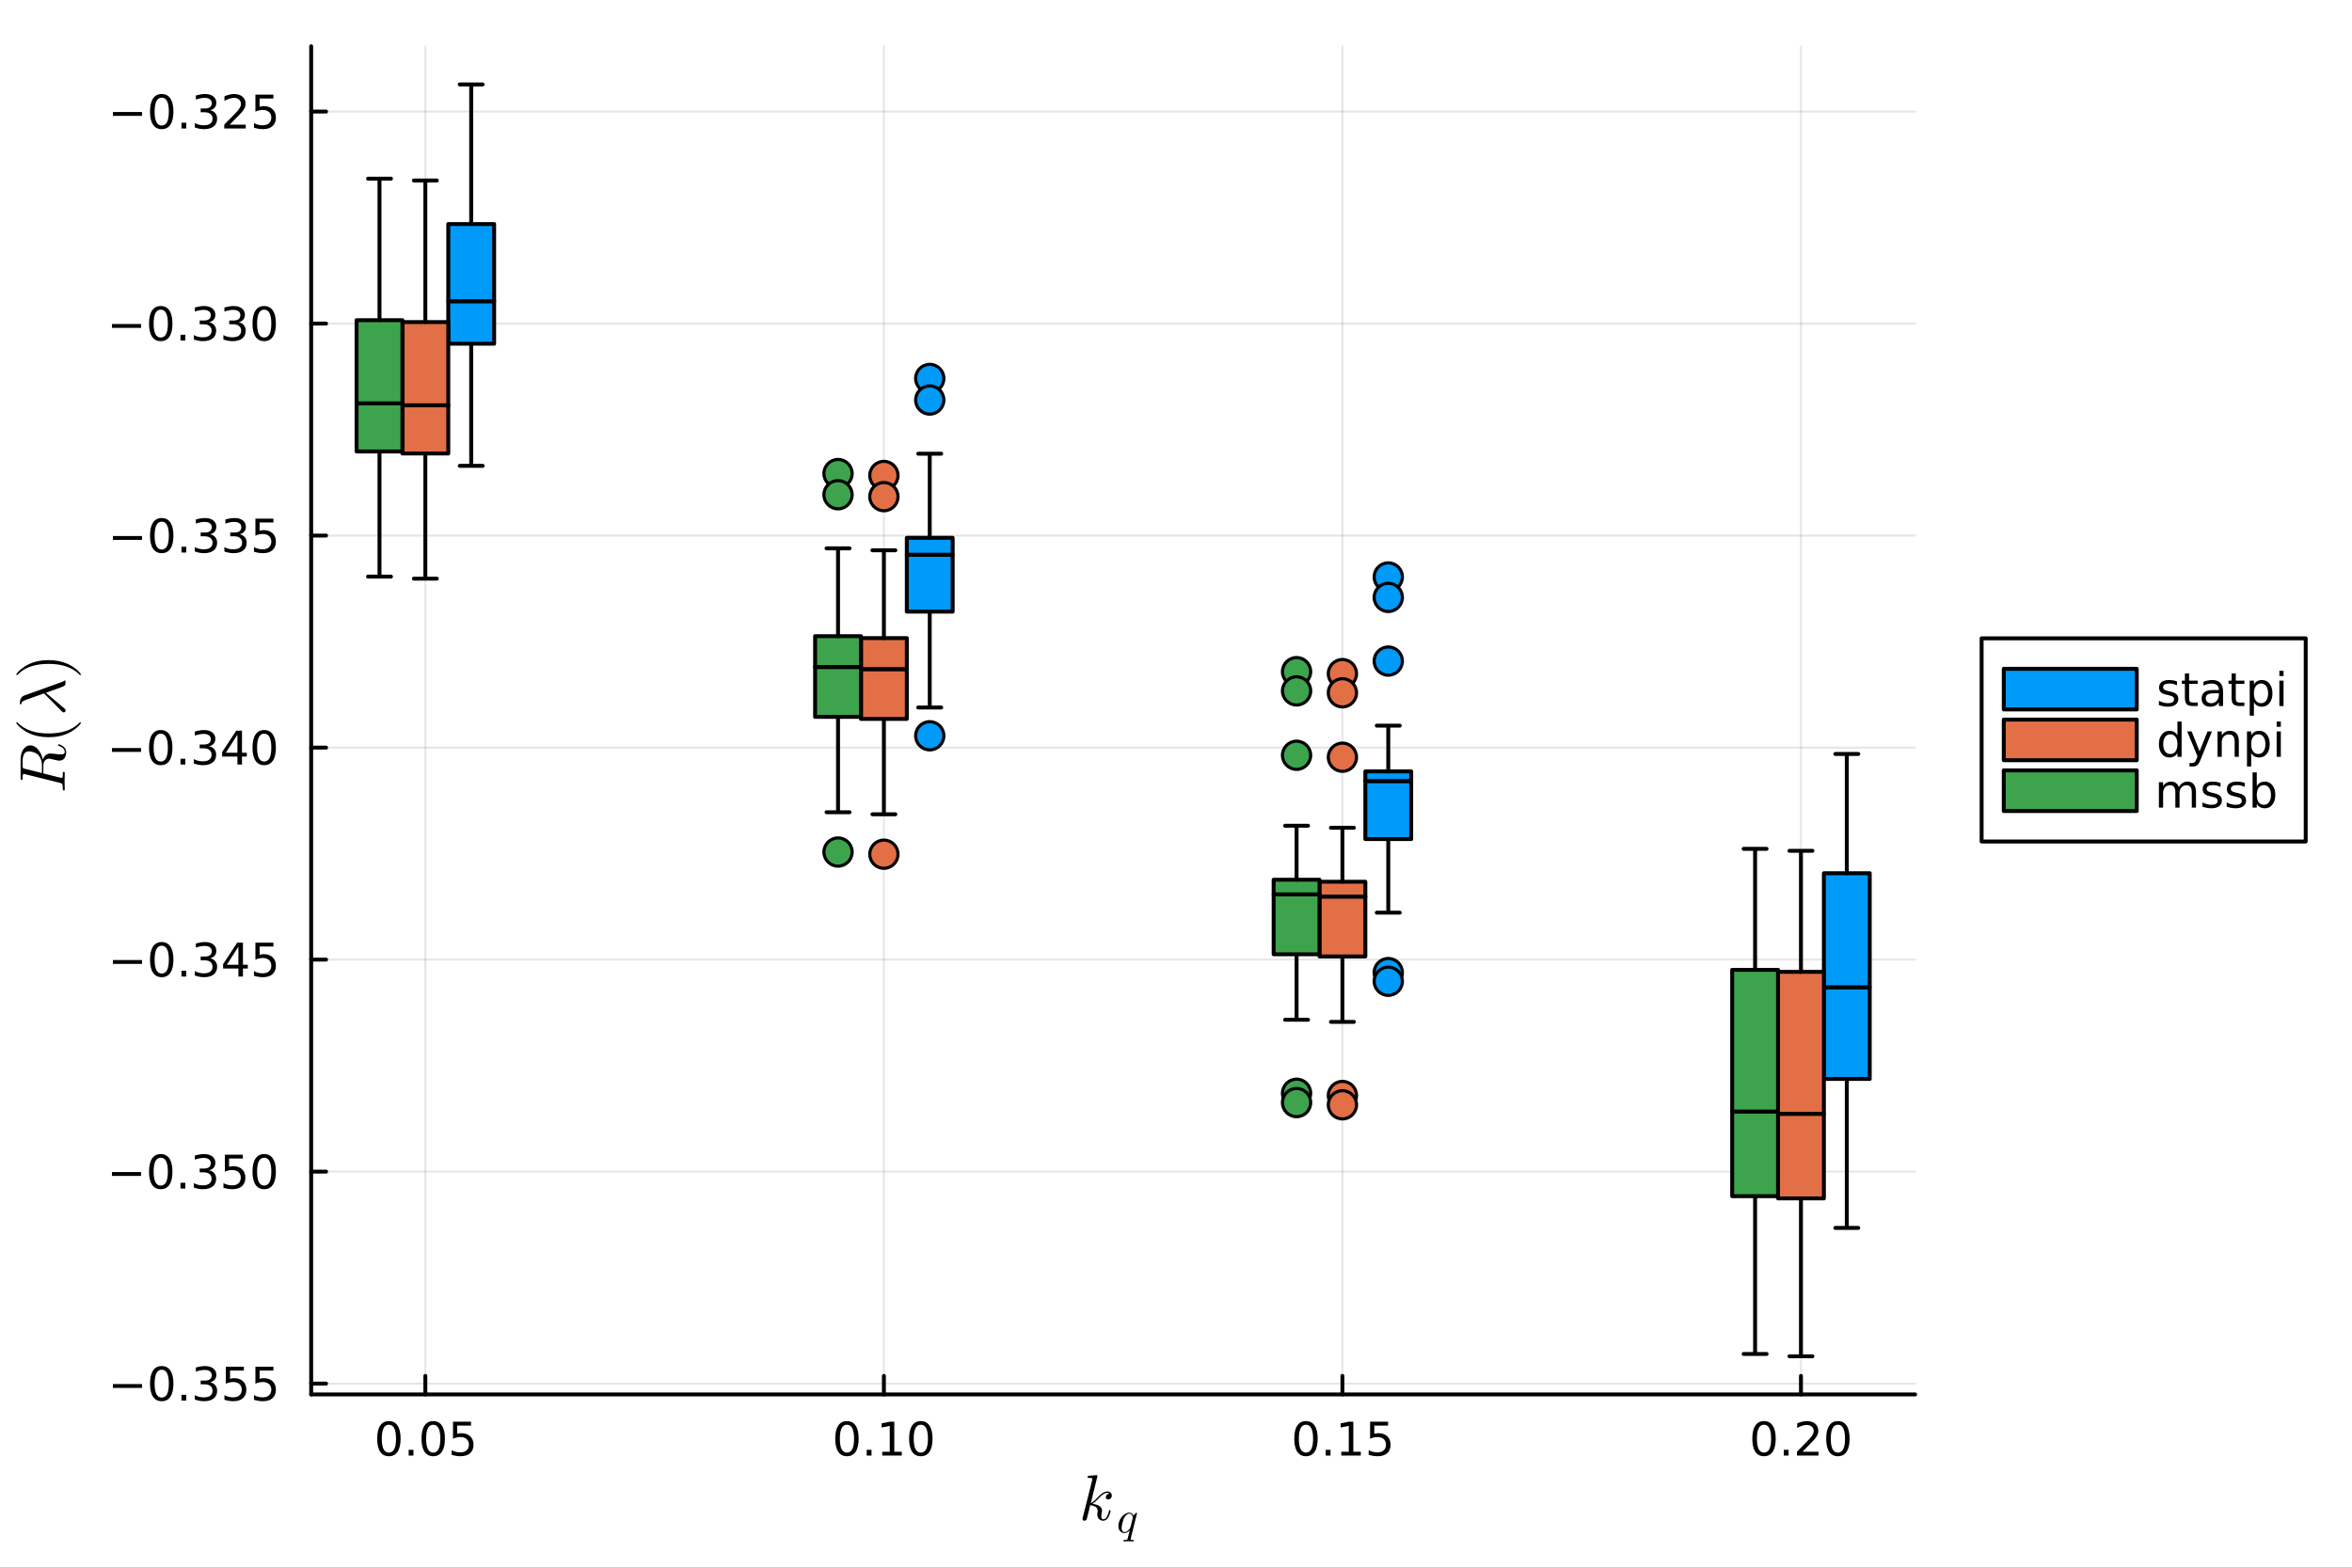 <?xml version="1.0" encoding="utf-8"?>
<svg xmlns="http://www.w3.org/2000/svg" xmlns:xlink="http://www.w3.org/1999/xlink" width="600" height="400" viewBox="0 0 2400 1600">
<rect x="0" y="0" width="2400" height="1600" fill="#333333" stroke="none"/>
<defs>
  <clipPath id="clip260">
    <rect x="0" y="0" width="2400" height="1600"/>
  </clipPath>
</defs>
<path clip-path="url(#clip260)" d="M0 1600 L2400 1600 L2400 0 L0 0  Z" fill="#ffffff" fill-rule="evenodd" fill-opacity="1"/>
<defs>
  <clipPath id="clip261">
    <rect x="480" y="0" width="1681" height="1600"/>
  </clipPath>
</defs>
<path clip-path="url(#clip260)" d="M317.528 1423.18 L1954.22 1423.18 L1954.22 47.244 L317.528 47.244  Z" fill="#ffffff" fill-rule="evenodd" fill-opacity="1"/>
<defs>
  <clipPath id="clip262">
    <rect x="317" y="47" width="1638" height="1377"/>
  </clipPath>
</defs>
<polyline clip-path="url(#clip262)" style="stroke:#000000; stroke-linecap:round; stroke-linejoin:round; stroke-width:2; stroke-opacity:0.1; fill:none" points="434.033,1423.18 434.033,47.244 "/>
<polyline clip-path="url(#clip262)" style="stroke:#000000; stroke-linecap:round; stroke-linejoin:round; stroke-width:2; stroke-opacity:0.1; fill:none" points="901.926,1423.18 901.926,47.244 "/>
<polyline clip-path="url(#clip262)" style="stroke:#000000; stroke-linecap:round; stroke-linejoin:round; stroke-width:2; stroke-opacity:0.1; fill:none" points="1369.82,1423.18 1369.82,47.244 "/>
<polyline clip-path="url(#clip262)" style="stroke:#000000; stroke-linecap:round; stroke-linejoin:round; stroke-width:2; stroke-opacity:0.1; fill:none" points="1837.71,1423.18 1837.71,47.244 "/>
<polyline clip-path="url(#clip260)" style="stroke:#000000; stroke-linecap:round; stroke-linejoin:round; stroke-width:4; stroke-opacity:1; fill:none" points="317.528,1423.18 1954.22,1423.18 "/>
<polyline clip-path="url(#clip260)" style="stroke:#000000; stroke-linecap:round; stroke-linejoin:round; stroke-width:4; stroke-opacity:1; fill:none" points="434.033,1423.18 434.033,1404.28 "/>
<polyline clip-path="url(#clip260)" style="stroke:#000000; stroke-linecap:round; stroke-linejoin:round; stroke-width:4; stroke-opacity:1; fill:none" points="901.926,1423.18 901.926,1404.28 "/>
<polyline clip-path="url(#clip260)" style="stroke:#000000; stroke-linecap:round; stroke-linejoin:round; stroke-width:4; stroke-opacity:1; fill:none" points="1369.82,1423.18 1369.82,1404.28 "/>
<polyline clip-path="url(#clip260)" style="stroke:#000000; stroke-linecap:round; stroke-linejoin:round; stroke-width:4; stroke-opacity:1; fill:none" points="1837.71,1423.18 1837.71,1404.28 "/>
<path clip-path="url(#clip260)" d="M396.834 1454.1 Q393.223 1454.1 391.394 1457.66 Q389.589 1461.2 389.589 1468.33 Q389.589 1475.44 391.394 1479.01 Q393.223 1482.55 396.834 1482.55 Q400.468 1482.55 402.274 1479.01 Q404.103 1475.44 404.103 1468.33 Q404.103 1461.2 402.274 1457.66 Q400.468 1454.1 396.834 1454.1 M396.834 1450.39 Q402.644 1450.39 405.7 1455 Q408.779 1459.58 408.779 1468.33 Q408.779 1477.06 405.7 1481.67 Q402.644 1486.25 396.834 1486.25 Q391.024 1486.25 387.945 1481.67 Q384.89 1477.06 384.89 1468.33 Q384.89 1459.58 387.945 1455 Q391.024 1450.39 396.834 1450.39 Z" fill="#000000" fill-rule="nonzero" fill-opacity="1" /><path clip-path="url(#clip260)" d="M416.996 1479.7 L421.88 1479.7 L421.88 1485.58 L416.996 1485.58 L416.996 1479.7 Z" fill="#000000" fill-rule="nonzero" fill-opacity="1" /><path clip-path="url(#clip260)" d="M442.065 1454.1 Q438.454 1454.1 436.626 1457.66 Q434.82 1461.2 434.82 1468.33 Q434.82 1475.44 436.626 1479.01 Q438.454 1482.55 442.065 1482.55 Q445.7 1482.55 447.505 1479.01 Q449.334 1475.44 449.334 1468.33 Q449.334 1461.2 447.505 1457.66 Q445.7 1454.1 442.065 1454.1 M442.065 1450.39 Q447.876 1450.39 450.931 1455 Q454.01 1459.58 454.01 1468.33 Q454.01 1477.06 450.931 1481.67 Q447.876 1486.25 442.065 1486.25 Q436.255 1486.25 433.177 1481.67 Q430.121 1477.06 430.121 1468.33 Q430.121 1459.58 433.177 1455 Q436.255 1450.39 442.065 1450.39 Z" fill="#000000" fill-rule="nonzero" fill-opacity="1" /><path clip-path="url(#clip260)" d="M462.274 1451.02 L480.63 1451.02 L480.63 1454.96 L466.556 1454.96 L466.556 1463.43 Q467.575 1463.08 468.593 1462.92 Q469.612 1462.73 470.63 1462.73 Q476.417 1462.73 479.797 1465.9 Q483.176 1469.08 483.176 1474.49 Q483.176 1480.07 479.704 1483.17 Q476.232 1486.25 469.913 1486.25 Q467.737 1486.25 465.468 1485.88 Q463.223 1485.51 460.815 1484.77 L460.815 1480.07 Q462.899 1481.2 465.121 1481.76 Q467.343 1482.32 469.82 1482.32 Q473.825 1482.32 476.162 1480.21 Q478.5 1478.1 478.5 1474.49 Q478.5 1470.88 476.162 1468.77 Q473.825 1466.67 469.82 1466.67 Q467.945 1466.67 466.07 1467.08 Q464.218 1467.5 462.274 1468.38 L462.274 1451.02 Z" fill="#000000" fill-rule="nonzero" fill-opacity="1" /><path clip-path="url(#clip260)" d="M864.229 1454.1 Q860.618 1454.1 858.79 1457.66 Q856.984 1461.2 856.984 1468.33 Q856.984 1475.44 858.79 1479.01 Q860.618 1482.55 864.229 1482.55 Q867.864 1482.55 869.669 1479.01 Q871.498 1475.44 871.498 1468.33 Q871.498 1461.2 869.669 1457.66 Q867.864 1454.1 864.229 1454.1 M864.229 1450.39 Q870.04 1450.39 873.095 1455 Q876.174 1459.58 876.174 1468.33 Q876.174 1477.06 873.095 1481.67 Q870.04 1486.25 864.229 1486.25 Q858.419 1486.25 855.341 1481.67 Q852.285 1477.06 852.285 1468.33 Q852.285 1459.58 855.341 1455 Q858.419 1450.39 864.229 1450.39 Z" fill="#000000" fill-rule="nonzero" fill-opacity="1" /><path clip-path="url(#clip260)" d="M884.391 1479.7 L889.276 1479.7 L889.276 1485.58 L884.391 1485.58 L884.391 1479.7 Z" fill="#000000" fill-rule="nonzero" fill-opacity="1" /><path clip-path="url(#clip260)" d="M900.271 1481.64 L907.91 1481.64 L907.91 1455.28 L899.6 1456.95 L899.6 1452.69 L907.863 1451.02 L912.539 1451.02 L912.539 1481.64 L920.178 1481.64 L920.178 1485.58 L900.271 1485.58 L900.271 1481.64 Z" fill="#000000" fill-rule="nonzero" fill-opacity="1" /><path clip-path="url(#clip260)" d="M939.622 1454.1 Q936.011 1454.1 934.183 1457.66 Q932.377 1461.2 932.377 1468.33 Q932.377 1475.44 934.183 1479.01 Q936.011 1482.55 939.622 1482.55 Q943.257 1482.55 945.062 1479.01 Q946.891 1475.44 946.891 1468.33 Q946.891 1461.2 945.062 1457.66 Q943.257 1454.1 939.622 1454.1 M939.622 1450.39 Q945.433 1450.39 948.488 1455 Q951.567 1459.58 951.567 1468.33 Q951.567 1477.06 948.488 1481.67 Q945.433 1486.25 939.622 1486.25 Q933.812 1486.25 930.734 1481.67 Q927.678 1477.06 927.678 1468.33 Q927.678 1459.58 930.734 1455 Q933.812 1450.39 939.622 1450.39 Z" fill="#000000" fill-rule="nonzero" fill-opacity="1" /><path clip-path="url(#clip260)" d="M1332.62 1454.1 Q1329.01 1454.1 1327.18 1457.66 Q1325.37 1461.2 1325.37 1468.33 Q1325.37 1475.44 1327.18 1479.01 Q1329.01 1482.55 1332.62 1482.55 Q1336.25 1482.55 1338.06 1479.01 Q1339.89 1475.44 1339.89 1468.33 Q1339.89 1461.2 1338.06 1457.66 Q1336.25 1454.1 1332.62 1454.1 M1332.62 1450.39 Q1338.43 1450.39 1341.49 1455 Q1344.56 1459.58 1344.56 1468.33 Q1344.56 1477.06 1341.49 1481.67 Q1338.43 1486.25 1332.62 1486.25 Q1326.81 1486.25 1323.73 1481.67 Q1320.68 1477.06 1320.68 1468.33 Q1320.68 1459.58 1323.73 1455 Q1326.81 1450.39 1332.62 1450.39 Z" fill="#000000" fill-rule="nonzero" fill-opacity="1" /><path clip-path="url(#clip260)" d="M1352.78 1479.7 L1357.67 1479.7 L1357.67 1485.58 L1352.78 1485.58 L1352.78 1479.7 Z" fill="#000000" fill-rule="nonzero" fill-opacity="1" /><path clip-path="url(#clip260)" d="M1368.66 1481.64 L1376.3 1481.64 L1376.3 1455.28 L1367.99 1456.95 L1367.99 1452.69 L1376.25 1451.02 L1380.93 1451.02 L1380.93 1481.64 L1388.57 1481.64 L1388.57 1485.58 L1368.66 1485.58 L1368.66 1481.64 Z" fill="#000000" fill-rule="nonzero" fill-opacity="1" /><path clip-path="url(#clip260)" d="M1398.06 1451.02 L1416.42 1451.02 L1416.42 1454.96 L1402.34 1454.96 L1402.34 1463.43 Q1403.36 1463.08 1404.38 1462.92 Q1405.4 1462.73 1406.42 1462.73 Q1412.2 1462.73 1415.58 1465.9 Q1418.96 1469.08 1418.96 1474.49 Q1418.96 1480.07 1415.49 1483.17 Q1412.02 1486.25 1405.7 1486.25 Q1403.52 1486.25 1401.25 1485.88 Q1399.01 1485.51 1396.6 1484.77 L1396.6 1480.07 Q1398.68 1481.2 1400.91 1481.76 Q1403.13 1482.32 1405.61 1482.32 Q1409.61 1482.32 1411.95 1480.21 Q1414.29 1478.1 1414.29 1474.49 Q1414.29 1470.88 1411.95 1468.77 Q1409.61 1466.67 1405.61 1466.67 Q1403.73 1466.67 1401.86 1467.08 Q1400 1467.5 1398.06 1468.38 L1398.06 1451.02 Z" fill="#000000" fill-rule="nonzero" fill-opacity="1" /><path clip-path="url(#clip260)" d="M1800.02 1454.1 Q1796.4 1454.1 1794.58 1457.66 Q1792.77 1461.2 1792.77 1468.33 Q1792.77 1475.44 1794.58 1479.01 Q1796.4 1482.55 1800.02 1482.55 Q1803.65 1482.55 1805.45 1479.01 Q1807.28 1475.44 1807.28 1468.33 Q1807.28 1461.2 1805.45 1457.66 Q1803.65 1454.1 1800.02 1454.1 M1800.02 1450.39 Q1805.83 1450.39 1808.88 1455 Q1811.96 1459.58 1811.96 1468.33 Q1811.96 1477.06 1808.88 1481.67 Q1805.83 1486.25 1800.02 1486.25 Q1794.2 1486.25 1791.13 1481.67 Q1788.07 1477.06 1788.07 1468.33 Q1788.07 1459.58 1791.13 1455 Q1794.2 1450.39 1800.02 1450.39 Z" fill="#000000" fill-rule="nonzero" fill-opacity="1" /><path clip-path="url(#clip260)" d="M1820.18 1479.7 L1825.06 1479.7 L1825.06 1485.58 L1820.18 1485.58 L1820.18 1479.7 Z" fill="#000000" fill-rule="nonzero" fill-opacity="1" /><path clip-path="url(#clip260)" d="M1839.27 1481.64 L1855.59 1481.64 L1855.59 1485.58 L1833.65 1485.58 L1833.65 1481.64 Q1836.31 1478.89 1840.89 1474.26 Q1845.5 1469.61 1846.68 1468.27 Q1848.93 1465.74 1849.81 1464.01 Q1850.71 1462.25 1850.71 1460.56 Q1850.71 1457.8 1848.76 1456.07 Q1846.84 1454.33 1843.74 1454.33 Q1841.54 1454.33 1839.09 1455.09 Q1836.66 1455.86 1833.88 1457.41 L1833.88 1452.69 Q1836.7 1451.55 1839.16 1450.97 Q1841.61 1450.39 1843.65 1450.39 Q1849.02 1450.39 1852.21 1453.08 Q1855.41 1455.77 1855.41 1460.26 Q1855.41 1462.39 1854.6 1464.31 Q1853.81 1466.2 1851.7 1468.8 Q1851.13 1469.47 1848.02 1472.69 Q1844.92 1475.88 1839.27 1481.64 Z" fill="#000000" fill-rule="nonzero" fill-opacity="1" /><path clip-path="url(#clip260)" d="M1875.41 1454.1 Q1871.8 1454.1 1869.97 1457.66 Q1868.16 1461.2 1868.16 1468.33 Q1868.16 1475.44 1869.97 1479.01 Q1871.8 1482.55 1875.41 1482.55 Q1879.04 1482.55 1880.85 1479.01 Q1882.68 1475.44 1882.68 1468.33 Q1882.68 1461.2 1880.85 1457.66 Q1879.04 1454.1 1875.41 1454.1 M1875.41 1450.39 Q1881.22 1450.39 1884.27 1455 Q1887.35 1459.58 1887.35 1468.33 Q1887.35 1477.06 1884.27 1481.67 Q1881.22 1486.25 1875.41 1486.25 Q1869.6 1486.25 1866.52 1481.67 Q1863.46 1477.06 1863.46 1468.33 Q1863.46 1459.58 1866.52 1455 Q1869.6 1450.39 1875.41 1450.39 Z" fill="#000000" fill-rule="nonzero" fill-opacity="1" /><path clip-path="url(#clip260)" d="M1134.48 1526.34 Q1134.48 1528.18 1133.36 1529.27 Q1132.26 1530.37 1130.88 1530.37 Q1129.65 1530.37 1129.01 1529.66 Q1128.36 1528.95 1128.36 1528.05 Q1128.36 1527.66 1128.53 1527.18 Q1128.69 1526.67 1129.04 1526.05 Q1129.43 1525.44 1130.23 1524.99 Q1131.04 1524.54 1132.13 1524.48 Q1131.91 1524.25 1131.84 1524.22 Q1131.36 1523.83 1130.46 1523.7 Q1130.33 1523.64 1129.88 1523.64 Q1127.66 1523.64 1125.4 1525.28 Q1123.18 1526.89 1120.44 1529.95 Q1117 1533.53 1114.77 1534.85 Q1124.53 1536.13 1124.53 1541.77 Q1124.53 1542.7 1124.27 1543.83 Q1123.76 1545.96 1123.76 1547.5 Q1123.76 1550.59 1125.85 1550.59 Q1127.88 1550.59 1129.17 1548.53 Q1130.49 1546.47 1131.58 1542.45 Q1131.75 1541.71 1131.91 1541.48 Q1132.07 1541.25 1132.52 1541.25 Q1133.32 1541.25 1133.32 1541.9 Q1132.58 1545.67 1130.94 1548.57 Q1128.85 1552.08 1125.72 1552.08 Q1123.11 1552.08 1121.38 1550.27 Q1119.67 1548.44 1119.67 1545.54 Q1119.67 1544.83 1119.93 1543.22 Q1120.12 1542.58 1120.12 1541.83 Q1120.12 1540.32 1119.28 1539.19 Q1118.44 1538.03 1117.09 1537.45 Q1115.74 1536.87 1114.61 1536.62 Q1113.52 1536.33 1112.45 1536.23 Q1109.23 1549.85 1108.78 1550.69 Q1108.49 1551.27 1107.85 1551.66 Q1107.2 1552.08 1106.53 1552.08 Q1105.88 1552.08 1105.24 1551.63 Q1104.63 1551.21 1104.63 1550.21 Q1104.63 1549.69 1104.89 1548.76 L1114.45 1510.76 L1114.64 1509.47 Q1114.64 1509.08 1114.48 1508.89 Q1114.35 1508.66 1113.58 1508.5 Q1112.84 1508.34 1111.36 1508.34 Q1110.75 1508.34 1110.46 1508.31 Q1110.2 1508.28 1109.97 1508.12 Q1109.75 1507.92 1109.75 1507.54 Q1109.75 1506.99 1109.97 1506.7 Q1110.23 1506.38 1110.43 1506.31 Q1110.62 1506.25 1111.01 1506.21 Q1111.55 1506.18 1113.39 1506.02 Q1115.22 1505.83 1116.8 1505.7 Q1118.38 1505.57 1119.06 1505.57 Q1119.44 1505.57 1119.64 1505.76 Q1119.86 1505.93 1119.89 1506.12 L1119.93 1506.28 L1113.07 1534.11 Q1115.9 1532.98 1120.38 1527.99 Q1125.56 1522.19 1130.01 1522.19 Q1132.1 1522.19 1133.29 1523.48 Q1134.48 1524.73 1134.48 1526.34 Z" fill="#000000" fill-rule="nonzero" fill-opacity="1" /><path clip-path="url(#clip260)" d="M1160.26 1544.29 L1153.88 1569.97 Q1153.7 1570.78 1153.7 1570.98 Q1153.7 1571.25 1153.77 1571.37 Q1153.86 1571.5 1154.35 1571.61 Q1154.87 1571.73 1155.91 1571.73 Q1156.29 1571.73 1156.43 1571.73 Q1156.56 1571.73 1156.76 1571.77 Q1156.97 1571.82 1157.03 1571.93 Q1157.1 1572.04 1157.1 1572.22 Q1157.1 1573.15 1156.29 1573.15 Q1155.52 1573.15 1153.92 1573.08 Q1152.32 1573.01 1151.53 1573.01 Q1150.77 1573.01 1149.21 1573.08 Q1147.66 1573.15 1146.91 1573.15 Q1146.64 1573.15 1146.48 1573.01 Q1146.33 1572.9 1146.33 1572.76 L1146.3 1572.65 Q1146.3 1572.02 1146.55 1571.86 Q1146.8 1571.73 1147.36 1571.73 Q1149.3 1571.7 1149.87 1571.43 Q1150.43 1571.16 1150.7 1570.19 L1152.77 1561.94 Q1150 1564.72 1147.32 1564.72 Q1144.73 1564.72 1142.97 1562.69 Q1141.23 1560.64 1141.23 1557.32 Q1141.23 1554.86 1142.2 1552.38 Q1143.19 1549.9 1144.73 1548.03 Q1146.28 1546.16 1148.31 1544.99 Q1150.34 1543.79 1152.35 1543.79 Q1153.63 1543.79 1154.78 1544.54 Q1155.95 1545.28 1156.65 1547.02 Q1157.24 1546.03 1158.32 1544.94 Q1159.4 1543.84 1159.78 1543.84 Q1160.01 1543.84 1160.12 1544 Q1160.26 1544.13 1160.26 1544.29 M1156 1548.87 Q1156 1548.64 1155.82 1548.08 Q1155.66 1547.51 1155.3 1546.75 Q1154.96 1545.96 1154.17 1545.4 Q1153.38 1544.81 1152.35 1544.81 Q1150.86 1544.81 1149.26 1546.25 Q1147.68 1547.67 1146.64 1550.15 Q1145.99 1551.78 1145.24 1554.8 Q1144.5 1557.82 1144.5 1559.35 Q1144.5 1559.71 1144.52 1560.12 Q1144.57 1560.52 1144.75 1561.2 Q1144.93 1561.88 1145.2 1562.39 Q1145.49 1562.91 1146.08 1563.3 Q1146.66 1563.68 1147.45 1563.68 Q1149.17 1563.68 1150.88 1562.21 Q1152.59 1560.75 1153.31 1559.44 Q1153.4 1559.31 1154.69 1554.19 Q1156 1549.07 1156 1548.87 Z" fill="#000000" fill-rule="nonzero" fill-opacity="1" /><polyline clip-path="url(#clip262)" style="stroke:#000000; stroke-linecap:round; stroke-linejoin:round; stroke-width:2; stroke-opacity:0.1; fill:none" points="317.528,1412.14 1954.22,1412.14 "/>
<polyline clip-path="url(#clip262)" style="stroke:#000000; stroke-linecap:round; stroke-linejoin:round; stroke-width:2; stroke-opacity:0.1; fill:none" points="317.528,1195.76 1954.22,1195.76 "/>
<polyline clip-path="url(#clip262)" style="stroke:#000000; stroke-linecap:round; stroke-linejoin:round; stroke-width:2; stroke-opacity:0.1; fill:none" points="317.528,979.38 1954.22,979.38 "/>
<polyline clip-path="url(#clip262)" style="stroke:#000000; stroke-linecap:round; stroke-linejoin:round; stroke-width:2; stroke-opacity:0.1; fill:none" points="317.528,763 1954.22,763 "/>
<polyline clip-path="url(#clip262)" style="stroke:#000000; stroke-linecap:round; stroke-linejoin:round; stroke-width:2; stroke-opacity:0.1; fill:none" points="317.528,546.621 1954.22,546.621 "/>
<polyline clip-path="url(#clip262)" style="stroke:#000000; stroke-linecap:round; stroke-linejoin:round; stroke-width:2; stroke-opacity:0.1; fill:none" points="317.528,330.241 1954.22,330.241 "/>
<polyline clip-path="url(#clip262)" style="stroke:#000000; stroke-linecap:round; stroke-linejoin:round; stroke-width:2; stroke-opacity:0.1; fill:none" points="317.528,113.861 1954.22,113.861 "/>
<polyline clip-path="url(#clip260)" style="stroke:#000000; stroke-linecap:round; stroke-linejoin:round; stroke-width:4; stroke-opacity:1; fill:none" points="317.528,1423.18 317.528,47.244 "/>
<polyline clip-path="url(#clip260)" style="stroke:#000000; stroke-linecap:round; stroke-linejoin:round; stroke-width:4; stroke-opacity:1; fill:none" points="317.528,1412.14 332.725,1412.14 "/>
<polyline clip-path="url(#clip260)" style="stroke:#000000; stroke-linecap:round; stroke-linejoin:round; stroke-width:4; stroke-opacity:1; fill:none" points="317.528,1195.76 332.725,1195.76 "/>
<polyline clip-path="url(#clip260)" style="stroke:#000000; stroke-linecap:round; stroke-linejoin:round; stroke-width:4; stroke-opacity:1; fill:none" points="317.528,979.38 332.725,979.38 "/>
<polyline clip-path="url(#clip260)" style="stroke:#000000; stroke-linecap:round; stroke-linejoin:round; stroke-width:4; stroke-opacity:1; fill:none" points="317.528,763 332.725,763 "/>
<polyline clip-path="url(#clip260)" style="stroke:#000000; stroke-linecap:round; stroke-linejoin:round; stroke-width:4; stroke-opacity:1; fill:none" points="317.528,546.621 332.725,546.621 "/>
<polyline clip-path="url(#clip260)" style="stroke:#000000; stroke-linecap:round; stroke-linejoin:round; stroke-width:4; stroke-opacity:1; fill:none" points="317.528,330.241 332.725,330.241 "/>
<polyline clip-path="url(#clip260)" style="stroke:#000000; stroke-linecap:round; stroke-linejoin:round; stroke-width:4; stroke-opacity:1; fill:none" points="317.528,113.861 332.725,113.861 "/>
<path clip-path="url(#clip260)" d="M115.256 1412.59 L144.931 1412.59 L144.931 1416.53 L115.256 1416.53 L115.256 1412.59 Z" fill="#000000" fill-rule="nonzero" fill-opacity="1" /><path clip-path="url(#clip260)" d="M165.024 1397.94 Q161.413 1397.94 159.584 1401.5 Q157.778 1405.04 157.778 1412.17 Q157.778 1419.28 159.584 1422.85 Q161.413 1426.39 165.024 1426.39 Q168.658 1426.39 170.464 1422.85 Q172.292 1419.28 172.292 1412.17 Q172.292 1405.04 170.464 1401.5 Q168.658 1397.94 165.024 1397.94 M165.024 1394.23 Q170.834 1394.23 173.889 1398.84 Q176.968 1403.42 176.968 1412.17 Q176.968 1420.9 173.889 1425.51 Q170.834 1430.09 165.024 1430.09 Q159.214 1430.09 156.135 1425.51 Q153.079 1420.9 153.079 1412.17 Q153.079 1403.42 156.135 1398.84 Q159.214 1394.23 165.024 1394.23 Z" fill="#000000" fill-rule="nonzero" fill-opacity="1" /><path clip-path="url(#clip260)" d="M185.186 1423.54 L190.07 1423.54 L190.07 1429.42 L185.186 1429.42 L185.186 1423.54 Z" fill="#000000" fill-rule="nonzero" fill-opacity="1" /><path clip-path="url(#clip260)" d="M214.422 1410.79 Q217.778 1411.5 219.653 1413.77 Q221.551 1416.04 221.551 1419.37 Q221.551 1424.49 218.033 1427.29 Q214.514 1430.09 208.033 1430.09 Q205.857 1430.09 203.542 1429.65 Q201.25 1429.23 198.797 1428.38 L198.797 1423.86 Q200.741 1425 203.056 1425.58 Q205.371 1426.16 207.894 1426.16 Q212.292 1426.16 214.584 1424.42 Q216.898 1422.68 216.898 1419.37 Q216.898 1416.32 214.746 1414.6 Q212.616 1412.87 208.797 1412.87 L204.769 1412.87 L204.769 1409.03 L208.982 1409.03 Q212.431 1409.03 214.26 1407.66 Q216.088 1406.27 216.088 1403.68 Q216.088 1401.02 214.19 1399.61 Q212.315 1398.17 208.797 1398.17 Q206.875 1398.17 204.676 1398.59 Q202.477 1399 199.838 1399.88 L199.838 1395.72 Q202.5 1394.98 204.815 1394.61 Q207.153 1394.23 209.213 1394.23 Q214.537 1394.23 217.639 1396.67 Q220.741 1399.07 220.741 1403.19 Q220.741 1406.06 219.098 1408.05 Q217.454 1410.02 214.422 1410.79 Z" fill="#000000" fill-rule="nonzero" fill-opacity="1" /><path clip-path="url(#clip260)" d="M230.463 1394.86 L248.82 1394.86 L248.82 1398.79 L234.746 1398.79 L234.746 1407.27 Q235.764 1406.92 236.783 1406.76 Q237.801 1406.57 238.82 1406.57 Q244.607 1406.57 247.986 1409.74 Q251.366 1412.92 251.366 1418.33 Q251.366 1423.91 247.894 1427.01 Q244.421 1430.09 238.102 1430.09 Q235.926 1430.09 233.658 1429.72 Q231.412 1429.35 229.005 1428.61 L229.005 1423.91 Q231.088 1425.04 233.31 1425.6 Q235.533 1426.16 238.009 1426.16 Q242.014 1426.16 244.352 1424.05 Q246.69 1421.94 246.69 1418.33 Q246.69 1414.72 244.352 1412.61 Q242.014 1410.51 238.009 1410.51 Q236.135 1410.51 234.26 1410.92 Q232.408 1411.34 230.463 1412.22 L230.463 1394.86 Z" fill="#000000" fill-rule="nonzero" fill-opacity="1" /><path clip-path="url(#clip260)" d="M260.625 1394.86 L278.981 1394.86 L278.981 1398.79 L264.907 1398.79 L264.907 1407.27 Q265.926 1406.92 266.945 1406.76 Q267.963 1406.57 268.982 1406.57 Q274.769 1406.57 278.148 1409.74 Q281.528 1412.92 281.528 1418.33 Q281.528 1423.91 278.056 1427.01 Q274.583 1430.09 268.264 1430.09 Q266.088 1430.09 263.82 1429.72 Q261.574 1429.35 259.167 1428.61 L259.167 1423.91 Q261.25 1425.04 263.472 1425.6 Q265.695 1426.16 268.171 1426.16 Q272.176 1426.16 274.514 1424.05 Q276.852 1421.94 276.852 1418.33 Q276.852 1414.72 274.514 1412.61 Q272.176 1410.51 268.171 1410.51 Q266.296 1410.51 264.421 1410.92 Q262.57 1411.34 260.625 1412.22 L260.625 1394.86 Z" fill="#000000" fill-rule="nonzero" fill-opacity="1" /><path clip-path="url(#clip260)" d="M114.26 1196.21 L143.936 1196.21 L143.936 1200.15 L114.26 1200.15 L114.26 1196.21 Z" fill="#000000" fill-rule="nonzero" fill-opacity="1" /><path clip-path="url(#clip260)" d="M164.028 1181.56 Q160.417 1181.56 158.589 1185.12 Q156.783 1188.67 156.783 1195.79 Q156.783 1202.9 158.589 1206.47 Q160.417 1210.01 164.028 1210.01 Q167.663 1210.01 169.468 1206.47 Q171.297 1202.9 171.297 1195.79 Q171.297 1188.67 169.468 1185.12 Q167.663 1181.56 164.028 1181.56 M164.028 1177.85 Q169.839 1177.85 172.894 1182.46 Q175.973 1187.04 175.973 1195.79 Q175.973 1204.52 172.894 1209.13 Q169.839 1213.71 164.028 1213.71 Q158.218 1213.71 155.14 1209.13 Q152.084 1204.52 152.084 1195.79 Q152.084 1187.04 155.14 1182.46 Q158.218 1177.85 164.028 1177.85 Z" fill="#000000" fill-rule="nonzero" fill-opacity="1" /><path clip-path="url(#clip260)" d="M184.19 1207.16 L189.075 1207.16 L189.075 1213.04 L184.19 1213.04 L184.19 1207.16 Z" fill="#000000" fill-rule="nonzero" fill-opacity="1" /><path clip-path="url(#clip260)" d="M213.426 1194.41 Q216.783 1195.12 218.658 1197.39 Q220.556 1199.66 220.556 1202.99 Q220.556 1208.11 217.037 1210.91 Q213.519 1213.71 207.037 1213.71 Q204.862 1213.71 202.547 1213.27 Q200.255 1212.85 197.801 1212 L197.801 1207.48 Q199.746 1208.62 202.061 1209.2 Q204.375 1209.78 206.899 1209.78 Q211.297 1209.78 213.588 1208.04 Q215.903 1206.3 215.903 1202.99 Q215.903 1199.94 213.75 1198.23 Q211.621 1196.49 207.801 1196.49 L203.774 1196.49 L203.774 1192.65 L207.987 1192.65 Q211.436 1192.65 213.264 1191.28 Q215.093 1189.89 215.093 1187.3 Q215.093 1184.64 213.195 1183.23 Q211.32 1181.79 207.801 1181.79 Q205.88 1181.79 203.681 1182.21 Q201.482 1182.62 198.843 1183.5 L198.843 1179.34 Q201.505 1178.6 203.82 1178.23 Q206.158 1177.85 208.218 1177.85 Q213.542 1177.85 216.644 1180.29 Q219.746 1182.69 219.746 1186.81 Q219.746 1189.68 218.102 1191.67 Q216.459 1193.64 213.426 1194.41 Z" fill="#000000" fill-rule="nonzero" fill-opacity="1" /><path clip-path="url(#clip260)" d="M229.468 1178.48 L247.824 1178.48 L247.824 1182.42 L233.75 1182.42 L233.75 1190.89 Q234.769 1190.54 235.787 1190.38 Q236.806 1190.19 237.824 1190.19 Q243.611 1190.19 246.991 1193.36 Q250.371 1196.54 250.371 1201.95 Q250.371 1207.53 246.898 1210.63 Q243.426 1213.71 237.107 1213.71 Q234.931 1213.71 232.662 1213.34 Q230.417 1212.97 228.01 1212.23 L228.01 1207.53 Q230.093 1208.66 232.315 1209.22 Q234.537 1209.78 237.014 1209.78 Q241.019 1209.78 243.357 1207.67 Q245.695 1205.56 245.695 1201.95 Q245.695 1198.34 243.357 1196.23 Q241.019 1194.13 237.014 1194.13 Q235.139 1194.13 233.264 1194.54 Q231.412 1194.96 229.468 1195.84 L229.468 1178.48 Z" fill="#000000" fill-rule="nonzero" fill-opacity="1" /><path clip-path="url(#clip260)" d="M269.583 1181.56 Q265.972 1181.56 264.144 1185.12 Q262.338 1188.67 262.338 1195.79 Q262.338 1202.9 264.144 1206.47 Q265.972 1210.01 269.583 1210.01 Q273.218 1210.01 275.023 1206.47 Q276.852 1202.9 276.852 1195.79 Q276.852 1188.67 275.023 1185.12 Q273.218 1181.56 269.583 1181.56 M269.583 1177.85 Q275.394 1177.85 278.449 1182.46 Q281.528 1187.04 281.528 1195.79 Q281.528 1204.52 278.449 1209.13 Q275.394 1213.71 269.583 1213.71 Q263.773 1213.71 260.695 1209.13 Q257.639 1204.52 257.639 1195.79 Q257.639 1187.04 260.695 1182.46 Q263.773 1177.85 269.583 1177.85 Z" fill="#000000" fill-rule="nonzero" fill-opacity="1" /><path clip-path="url(#clip260)" d="M115.256 979.832 L144.931 979.832 L144.931 983.767 L115.256 983.767 L115.256 979.832 Z" fill="#000000" fill-rule="nonzero" fill-opacity="1" /><path clip-path="url(#clip260)" d="M165.024 965.179 Q161.413 965.179 159.584 968.744 Q157.778 972.285 157.778 979.415 Q157.778 986.521 159.584 990.086 Q161.413 993.628 165.024 993.628 Q168.658 993.628 170.464 990.086 Q172.292 986.521 172.292 979.415 Q172.292 972.285 170.464 968.744 Q168.658 965.179 165.024 965.179 M165.024 961.475 Q170.834 961.475 173.889 966.082 Q176.968 970.665 176.968 979.415 Q176.968 988.142 173.889 992.748 Q170.834 997.331 165.024 997.331 Q159.214 997.331 156.135 992.748 Q153.079 988.142 153.079 979.415 Q153.079 970.665 156.135 966.082 Q159.214 961.475 165.024 961.475 Z" fill="#000000" fill-rule="nonzero" fill-opacity="1" /><path clip-path="url(#clip260)" d="M185.186 990.781 L190.07 990.781 L190.07 996.66 L185.186 996.66 L185.186 990.781 Z" fill="#000000" fill-rule="nonzero" fill-opacity="1" /><path clip-path="url(#clip260)" d="M214.422 978.026 Q217.778 978.744 219.653 981.012 Q221.551 983.281 221.551 986.614 Q221.551 991.73 218.033 994.531 Q214.514 997.331 208.033 997.331 Q205.857 997.331 203.542 996.892 Q201.25 996.475 198.797 995.618 L198.797 991.105 Q200.741 992.239 203.056 992.818 Q205.371 993.396 207.894 993.396 Q212.292 993.396 214.584 991.66 Q216.898 989.924 216.898 986.614 Q216.898 983.558 214.746 981.845 Q212.616 980.109 208.797 980.109 L204.769 980.109 L204.769 976.267 L208.982 976.267 Q212.431 976.267 214.26 974.901 Q216.088 973.512 216.088 970.92 Q216.088 968.258 214.19 966.845 Q212.315 965.41 208.797 965.41 Q206.875 965.41 204.676 965.827 Q202.477 966.244 199.838 967.123 L199.838 962.957 Q202.5 962.216 204.815 961.846 Q207.153 961.475 209.213 961.475 Q214.537 961.475 217.639 963.906 Q220.741 966.313 220.741 970.433 Q220.741 973.304 219.098 975.295 Q217.454 977.262 214.422 978.026 Z" fill="#000000" fill-rule="nonzero" fill-opacity="1" /><path clip-path="url(#clip260)" d="M243.264 966.174 L231.459 984.623 L243.264 984.623 L243.264 966.174 M242.037 962.1 L247.917 962.1 L247.917 984.623 L252.847 984.623 L252.847 988.512 L247.917 988.512 L247.917 996.66 L243.264 996.66 L243.264 988.512 L227.662 988.512 L227.662 983.998 L242.037 962.1 Z" fill="#000000" fill-rule="nonzero" fill-opacity="1" /><path clip-path="url(#clip260)" d="M260.625 962.1 L278.981 962.1 L278.981 966.035 L264.907 966.035 L264.907 974.507 Q265.926 974.16 266.945 973.998 Q267.963 973.813 268.982 973.813 Q274.769 973.813 278.148 976.984 Q281.528 980.156 281.528 985.572 Q281.528 991.151 278.056 994.253 Q274.583 997.331 268.264 997.331 Q266.088 997.331 263.82 996.961 Q261.574 996.591 259.167 995.85 L259.167 991.151 Q261.25 992.285 263.472 992.841 Q265.695 993.396 268.171 993.396 Q272.176 993.396 274.514 991.29 Q276.852 989.183 276.852 985.572 Q276.852 981.961 274.514 979.855 Q272.176 977.748 268.171 977.748 Q266.296 977.748 264.421 978.165 Q262.57 978.582 260.625 979.461 L260.625 962.1 Z" fill="#000000" fill-rule="nonzero" fill-opacity="1" /><path clip-path="url(#clip260)" d="M114.26 763.452 L143.936 763.452 L143.936 767.387 L114.26 767.387 L114.26 763.452 Z" fill="#000000" fill-rule="nonzero" fill-opacity="1" /><path clip-path="url(#clip260)" d="M164.028 748.799 Q160.417 748.799 158.589 752.364 Q156.783 755.905 156.783 763.035 Q156.783 770.142 158.589 773.706 Q160.417 777.248 164.028 777.248 Q167.663 777.248 169.468 773.706 Q171.297 770.142 171.297 763.035 Q171.297 755.905 169.468 752.364 Q167.663 748.799 164.028 748.799 M164.028 745.095 Q169.839 745.095 172.894 749.702 Q175.973 754.285 175.973 763.035 Q175.973 771.762 172.894 776.368 Q169.839 780.952 164.028 780.952 Q158.218 780.952 155.14 776.368 Q152.084 771.762 152.084 763.035 Q152.084 754.285 155.14 749.702 Q158.218 745.095 164.028 745.095 Z" fill="#000000" fill-rule="nonzero" fill-opacity="1" /><path clip-path="url(#clip260)" d="M184.19 774.401 L189.075 774.401 L189.075 780.28 L184.19 780.28 L184.19 774.401 Z" fill="#000000" fill-rule="nonzero" fill-opacity="1" /><path clip-path="url(#clip260)" d="M213.426 761.646 Q216.783 762.364 218.658 764.632 Q220.556 766.901 220.556 770.234 Q220.556 775.35 217.037 778.151 Q213.519 780.952 207.037 780.952 Q204.862 780.952 202.547 780.512 Q200.255 780.095 197.801 779.239 L197.801 774.725 Q199.746 775.859 202.061 776.438 Q204.375 777.016 206.899 777.016 Q211.297 777.016 213.588 775.28 Q215.903 773.544 215.903 770.234 Q215.903 767.179 213.75 765.466 Q211.621 763.73 207.801 763.73 L203.774 763.73 L203.774 759.887 L207.987 759.887 Q211.436 759.887 213.264 758.521 Q215.093 757.132 215.093 754.54 Q215.093 751.878 213.195 750.466 Q211.32 749.031 207.801 749.031 Q205.88 749.031 203.681 749.447 Q201.482 749.864 198.843 750.743 L198.843 746.577 Q201.505 745.836 203.82 745.466 Q206.158 745.095 208.218 745.095 Q213.542 745.095 216.644 747.526 Q219.746 749.933 219.746 754.054 Q219.746 756.924 218.102 758.915 Q216.459 760.882 213.426 761.646 Z" fill="#000000" fill-rule="nonzero" fill-opacity="1" /><path clip-path="url(#clip260)" d="M242.269 749.794 L230.463 768.243 L242.269 768.243 L242.269 749.794 M241.042 745.72 L246.921 745.72 L246.921 768.243 L251.852 768.243 L251.852 772.132 L246.921 772.132 L246.921 780.28 L242.269 780.28 L242.269 772.132 L226.667 772.132 L226.667 767.618 L241.042 745.72 Z" fill="#000000" fill-rule="nonzero" fill-opacity="1" /><path clip-path="url(#clip260)" d="M269.583 748.799 Q265.972 748.799 264.144 752.364 Q262.338 755.905 262.338 763.035 Q262.338 770.142 264.144 773.706 Q265.972 777.248 269.583 777.248 Q273.218 777.248 275.023 773.706 Q276.852 770.142 276.852 763.035 Q276.852 755.905 275.023 752.364 Q273.218 748.799 269.583 748.799 M269.583 745.095 Q275.394 745.095 278.449 749.702 Q281.528 754.285 281.528 763.035 Q281.528 771.762 278.449 776.368 Q275.394 780.952 269.583 780.952 Q263.773 780.952 260.695 776.368 Q257.639 771.762 257.639 763.035 Q257.639 754.285 260.695 749.702 Q263.773 745.095 269.583 745.095 Z" fill="#000000" fill-rule="nonzero" fill-opacity="1" /><path clip-path="url(#clip260)" d="M115.256 547.072 L144.931 547.072 L144.931 551.007 L115.256 551.007 L115.256 547.072 Z" fill="#000000" fill-rule="nonzero" fill-opacity="1" /><path clip-path="url(#clip260)" d="M165.024 532.419 Q161.413 532.419 159.584 535.984 Q157.778 539.526 157.778 546.655 Q157.778 553.762 159.584 557.327 Q161.413 560.868 165.024 560.868 Q168.658 560.868 170.464 557.327 Q172.292 553.762 172.292 546.655 Q172.292 539.526 170.464 535.984 Q168.658 532.419 165.024 532.419 M165.024 528.716 Q170.834 528.716 173.889 533.322 Q176.968 537.905 176.968 546.655 Q176.968 555.382 173.889 559.989 Q170.834 564.572 165.024 564.572 Q159.214 564.572 156.135 559.989 Q153.079 555.382 153.079 546.655 Q153.079 537.905 156.135 533.322 Q159.214 528.716 165.024 528.716 Z" fill="#000000" fill-rule="nonzero" fill-opacity="1" /><path clip-path="url(#clip260)" d="M185.186 558.021 L190.07 558.021 L190.07 563.901 L185.186 563.901 L185.186 558.021 Z" fill="#000000" fill-rule="nonzero" fill-opacity="1" /><path clip-path="url(#clip260)" d="M214.422 545.266 Q217.778 545.984 219.653 548.253 Q221.551 550.521 221.551 553.854 Q221.551 558.97 218.033 561.771 Q214.514 564.572 208.033 564.572 Q205.857 564.572 203.542 564.132 Q201.25 563.715 198.797 562.859 L198.797 558.345 Q200.741 559.479 203.056 560.058 Q205.371 560.637 207.894 560.637 Q212.292 560.637 214.584 558.901 Q216.898 557.165 216.898 553.854 Q216.898 550.799 214.746 549.086 Q212.616 547.35 208.797 547.35 L204.769 547.35 L204.769 543.507 L208.982 543.507 Q212.431 543.507 214.26 542.141 Q216.088 540.753 216.088 538.16 Q216.088 535.498 214.19 534.086 Q212.315 532.651 208.797 532.651 Q206.875 532.651 204.676 533.067 Q202.477 533.484 199.838 534.364 L199.838 530.197 Q202.5 529.456 204.815 529.086 Q207.153 528.716 209.213 528.716 Q214.537 528.716 217.639 531.146 Q220.741 533.554 220.741 537.674 Q220.741 540.544 219.098 542.535 Q217.454 544.503 214.422 545.266 Z" fill="#000000" fill-rule="nonzero" fill-opacity="1" /><path clip-path="url(#clip260)" d="M244.584 545.266 Q247.94 545.984 249.815 548.253 Q251.713 550.521 251.713 553.854 Q251.713 558.97 248.195 561.771 Q244.676 564.572 238.195 564.572 Q236.019 564.572 233.704 564.132 Q231.412 563.715 228.959 562.859 L228.959 558.345 Q230.903 559.479 233.218 560.058 Q235.533 560.637 238.056 560.637 Q242.454 560.637 244.746 558.901 Q247.06 557.165 247.06 553.854 Q247.06 550.799 244.908 549.086 Q242.778 547.35 238.959 547.35 L234.931 547.35 L234.931 543.507 L239.144 543.507 Q242.593 543.507 244.421 542.141 Q246.25 540.753 246.25 538.16 Q246.25 535.498 244.352 534.086 Q242.477 532.651 238.959 532.651 Q237.037 532.651 234.838 533.067 Q232.639 533.484 230 534.364 L230 530.197 Q232.662 529.456 234.977 529.086 Q237.315 528.716 239.375 528.716 Q244.699 528.716 247.801 531.146 Q250.903 533.554 250.903 537.674 Q250.903 540.544 249.259 542.535 Q247.616 544.503 244.584 545.266 Z" fill="#000000" fill-rule="nonzero" fill-opacity="1" /><path clip-path="url(#clip260)" d="M260.625 529.341 L278.981 529.341 L278.981 533.276 L264.907 533.276 L264.907 541.748 Q265.926 541.401 266.945 541.239 Q267.963 541.053 268.982 541.053 Q274.769 541.053 278.148 544.225 Q281.528 547.396 281.528 552.813 Q281.528 558.391 278.056 561.493 Q274.583 564.572 268.264 564.572 Q266.088 564.572 263.82 564.202 Q261.574 563.831 259.167 563.09 L259.167 558.391 Q261.25 559.526 263.472 560.081 Q265.695 560.637 268.171 560.637 Q272.176 560.637 274.514 558.53 Q276.852 556.424 276.852 552.813 Q276.852 549.202 274.514 547.095 Q272.176 544.989 268.171 544.989 Q266.296 544.989 264.421 545.405 Q262.57 545.822 260.625 546.702 L260.625 529.341 Z" fill="#000000" fill-rule="nonzero" fill-opacity="1" /><path clip-path="url(#clip260)" d="M114.26 330.692 L143.936 330.692 L143.936 334.627 L114.26 334.627 L114.26 330.692 Z" fill="#000000" fill-rule="nonzero" fill-opacity="1" /><path clip-path="url(#clip260)" d="M164.028 316.039 Q160.417 316.039 158.589 319.604 Q156.783 323.146 156.783 330.276 Q156.783 337.382 158.589 340.947 Q160.417 344.488 164.028 344.488 Q167.663 344.488 169.468 340.947 Q171.297 337.382 171.297 330.276 Q171.297 323.146 169.468 319.604 Q167.663 316.039 164.028 316.039 M164.028 312.336 Q169.839 312.336 172.894 316.942 Q175.973 321.526 175.973 330.276 Q175.973 339.002 172.894 343.609 Q169.839 348.192 164.028 348.192 Q158.218 348.192 155.14 343.609 Q152.084 339.002 152.084 330.276 Q152.084 321.526 155.14 316.942 Q158.218 312.336 164.028 312.336 Z" fill="#000000" fill-rule="nonzero" fill-opacity="1" /><path clip-path="url(#clip260)" d="M184.19 341.641 L189.075 341.641 L189.075 347.521 L184.19 347.521 L184.19 341.641 Z" fill="#000000" fill-rule="nonzero" fill-opacity="1" /><path clip-path="url(#clip260)" d="M213.426 328.887 Q216.783 329.604 218.658 331.873 Q220.556 334.141 220.556 337.475 Q220.556 342.59 217.037 345.391 Q213.519 348.192 207.037 348.192 Q204.862 348.192 202.547 347.752 Q200.255 347.336 197.801 346.479 L197.801 341.965 Q199.746 343.1 202.061 343.678 Q204.375 344.257 206.899 344.257 Q211.297 344.257 213.588 342.521 Q215.903 340.785 215.903 337.475 Q215.903 334.419 213.75 332.706 Q211.621 330.97 207.801 330.97 L203.774 330.97 L203.774 327.127 L207.987 327.127 Q211.436 327.127 213.264 325.762 Q215.093 324.373 215.093 321.78 Q215.093 319.118 213.195 317.706 Q211.32 316.271 207.801 316.271 Q205.88 316.271 203.681 316.688 Q201.482 317.104 198.843 317.984 L198.843 313.817 Q201.505 313.077 203.82 312.706 Q206.158 312.336 208.218 312.336 Q213.542 312.336 216.644 314.766 Q219.746 317.174 219.746 321.294 Q219.746 324.164 218.102 326.155 Q216.459 328.123 213.426 328.887 Z" fill="#000000" fill-rule="nonzero" fill-opacity="1" /><path clip-path="url(#clip260)" d="M243.588 328.887 Q246.945 329.604 248.82 331.873 Q250.718 334.141 250.718 337.475 Q250.718 342.59 247.199 345.391 Q243.681 348.192 237.199 348.192 Q235.023 348.192 232.709 347.752 Q230.417 347.336 227.963 346.479 L227.963 341.965 Q229.908 343.1 232.222 343.678 Q234.537 344.257 237.06 344.257 Q241.459 344.257 243.75 342.521 Q246.065 340.785 246.065 337.475 Q246.065 334.419 243.912 332.706 Q241.783 330.97 237.963 330.97 L233.935 330.97 L233.935 327.127 L238.148 327.127 Q241.597 327.127 243.426 325.762 Q245.255 324.373 245.255 321.78 Q245.255 319.118 243.357 317.706 Q241.482 316.271 237.963 316.271 Q236.042 316.271 233.843 316.688 Q231.644 317.104 229.005 317.984 L229.005 313.817 Q231.667 313.077 233.982 312.706 Q236.32 312.336 238.38 312.336 Q243.704 312.336 246.806 314.766 Q249.908 317.174 249.908 321.294 Q249.908 324.164 248.264 326.155 Q246.621 328.123 243.588 328.887 Z" fill="#000000" fill-rule="nonzero" fill-opacity="1" /><path clip-path="url(#clip260)" d="M269.583 316.039 Q265.972 316.039 264.144 319.604 Q262.338 323.146 262.338 330.276 Q262.338 337.382 264.144 340.947 Q265.972 344.488 269.583 344.488 Q273.218 344.488 275.023 340.947 Q276.852 337.382 276.852 330.276 Q276.852 323.146 275.023 319.604 Q273.218 316.039 269.583 316.039 M269.583 312.336 Q275.394 312.336 278.449 316.942 Q281.528 321.526 281.528 330.276 Q281.528 339.002 278.449 343.609 Q275.394 348.192 269.583 348.192 Q263.773 348.192 260.695 343.609 Q257.639 339.002 257.639 330.276 Q257.639 321.526 260.695 316.942 Q263.773 312.336 269.583 312.336 Z" fill="#000000" fill-rule="nonzero" fill-opacity="1" /><path clip-path="url(#clip260)" d="M115.256 114.312 L144.931 114.312 L144.931 118.248 L115.256 118.248 L115.256 114.312 Z" fill="#000000" fill-rule="nonzero" fill-opacity="1" /><path clip-path="url(#clip260)" d="M165.024 99.66 Q161.413 99.66 159.584 103.225 Q157.778 106.766 157.778 113.896 Q157.778 121.002 159.584 124.567 Q161.413 128.109 165.024 128.109 Q168.658 128.109 170.464 124.567 Q172.292 121.002 172.292 113.896 Q172.292 106.766 170.464 103.225 Q168.658 99.66 165.024 99.66 M165.024 95.956 Q170.834 95.956 173.889 100.562 Q176.968 105.146 176.968 113.896 Q176.968 122.623 173.889 127.229 Q170.834 131.812 165.024 131.812 Q159.214 131.812 156.135 127.229 Q153.079 122.623 153.079 113.896 Q153.079 105.146 156.135 100.562 Q159.214 95.956 165.024 95.956 Z" fill="#000000" fill-rule="nonzero" fill-opacity="1" /><path clip-path="url(#clip260)" d="M185.186 125.261 L190.07 125.261 L190.07 131.141 L185.186 131.141 L185.186 125.261 Z" fill="#000000" fill-rule="nonzero" fill-opacity="1" /><path clip-path="url(#clip260)" d="M214.422 112.507 Q217.778 113.224 219.653 115.493 Q221.551 117.761 221.551 121.095 Q221.551 126.21 218.033 129.011 Q214.514 131.812 208.033 131.812 Q205.857 131.812 203.542 131.373 Q201.25 130.956 198.797 130.099 L198.797 125.585 Q200.741 126.72 203.056 127.298 Q205.371 127.877 207.894 127.877 Q212.292 127.877 214.584 126.141 Q216.898 124.405 216.898 121.095 Q216.898 118.039 214.746 116.326 Q212.616 114.59 208.797 114.59 L204.769 114.59 L204.769 110.748 L208.982 110.748 Q212.431 110.748 214.26 109.382 Q216.088 107.993 216.088 105.4 Q216.088 102.738 214.19 101.326 Q212.315 99.891 208.797 99.891 Q206.875 99.891 204.676 100.308 Q202.477 100.725 199.838 101.604 L199.838 97.438 Q202.5 96.697 204.815 96.326 Q207.153 95.956 209.213 95.956 Q214.537 95.956 217.639 98.387 Q220.741 100.794 220.741 104.914 Q220.741 107.785 219.098 109.775 Q217.454 111.743 214.422 112.507 Z" fill="#000000" fill-rule="nonzero" fill-opacity="1" /><path clip-path="url(#clip260)" d="M234.445 127.206 L250.764 127.206 L250.764 131.141 L228.82 131.141 L228.82 127.206 Q231.482 124.451 236.065 119.822 Q240.672 115.169 241.852 113.826 Q244.097 111.303 244.977 109.567 Q245.88 107.808 245.88 106.118 Q245.88 103.363 243.935 101.627 Q242.014 99.891 238.912 99.891 Q236.713 99.891 234.26 100.655 Q231.829 101.419 229.051 102.97 L229.051 98.248 Q231.875 97.113 234.329 96.535 Q236.783 95.956 238.82 95.956 Q244.19 95.956 247.384 98.641 Q250.579 101.326 250.579 105.817 Q250.579 107.947 249.769 109.868 Q248.982 111.766 246.875 114.359 Q246.296 115.03 243.195 118.248 Q240.093 121.442 234.445 127.206 Z" fill="#000000" fill-rule="nonzero" fill-opacity="1" /><path clip-path="url(#clip260)" d="M260.625 96.581 L278.981 96.581 L278.981 100.516 L264.907 100.516 L264.907 108.988 Q265.926 108.641 266.945 108.479 Q267.963 108.294 268.982 108.294 Q274.769 108.294 278.148 111.465 Q281.528 114.636 281.528 120.053 Q281.528 125.632 278.056 128.734 Q274.583 131.812 268.264 131.812 Q266.088 131.812 263.82 131.442 Q261.574 131.072 259.167 130.331 L259.167 125.632 Q261.25 126.766 263.472 127.322 Q265.695 127.877 268.171 127.877 Q272.176 127.877 274.514 125.771 Q276.852 123.664 276.852 120.053 Q276.852 116.442 274.514 114.336 Q272.176 112.229 268.171 112.229 Q266.296 112.229 264.421 112.646 Q262.57 113.062 260.625 113.942 L260.625 96.581 Z" fill="#000000" fill-rule="nonzero" fill-opacity="1" /><path clip-path="url(#clip260)" d="M29.595 766.825 Q28.532 766.825 27.663 767.115 Q26.761 767.372 26.149 767.791 Q25.505 768.178 25.022 768.918 Q24.506 769.659 24.184 770.271 Q23.862 770.883 23.669 771.913 Q23.444 772.944 23.347 773.62 Q23.218 774.297 23.154 775.456 Q23.089 776.615 23.089 777.195 Q23.089 777.743 23.089 778.838 Q23.089 782.284 23.154 782.863 Q23.282 783.733 23.798 784.055 Q24.281 784.377 25.601 784.699 L42.799 788.983 L42.799 781.607 Q42.799 777.582 41.672 774.812 Q40.545 772.042 38.967 770.464 Q37.228 768.725 34.426 767.791 Q31.624 766.825 29.595 766.825 M59.965 759.643 Q60.319 759.643 61.124 759.933 Q61.929 760.19 63.057 760.835 Q64.152 761.479 65.15 762.348 Q66.148 763.218 66.825 764.603 Q67.533 765.988 67.533 767.566 Q67.533 767.952 67.501 768.339 Q67.501 768.725 67.34 769.691 Q67.211 770.625 66.954 771.398 Q66.728 772.171 66.181 773.137 Q65.665 774.103 64.957 774.78 Q64.216 775.424 63.057 775.875 Q61.865 776.326 60.416 776.326 Q59.128 776.326 54.812 775.263 Q51.141 774.329 50.239 774.329 Q49.24 774.329 48.306 774.651 Q47.373 774.941 46.406 775.682 Q45.44 776.39 44.86 777.904 Q44.248 779.417 44.248 781.543 L44.248 789.369 L61.736 793.749 Q61.769 793.749 62.219 793.846 Q62.638 793.942 62.864 793.942 Q63.282 793.942 63.54 793.685 Q63.797 793.395 63.926 792.686 Q64.023 791.978 64.055 791.43 Q64.055 790.85 64.055 789.659 Q64.055 788.177 64.313 787.92 Q64.474 787.791 64.764 787.791 Q65.215 787.791 65.537 787.92 Q65.826 788.016 65.923 788.274 Q66.02 788.499 66.052 788.66 Q66.084 788.822 66.084 789.111 L65.891 797.485 L66.084 805.794 Q66.084 806.728 65.343 806.728 Q64.699 806.728 64.442 806.503 Q64.152 806.277 64.12 805.987 Q64.055 805.697 64.055 804.957 Q64.055 803.346 63.959 802.38 Q63.862 801.414 63.733 800.802 Q63.572 800.158 63.121 799.836 Q62.67 799.482 62.284 799.321 Q61.865 799.16 60.931 798.934 L25.505 790.11 Q24.442 789.852 24.281 789.852 Q23.669 789.852 23.508 790.239 Q23.315 790.593 23.218 791.623 L23.089 794.135 Q23.089 794.908 23.057 795.23 Q23.025 795.52 22.864 795.746 Q22.703 795.971 22.349 795.971 Q21.447 795.971 21.253 795.585 Q21.028 795.198 21.028 794.071 L21.028 775.263 Q21.028 768.854 23.83 764.796 Q26.632 760.706 30.915 760.706 Q32.848 760.706 34.651 761.575 Q36.455 762.445 37.872 763.894 Q39.289 765.311 40.48 767.211 Q41.64 769.112 42.445 771.14 Q43.218 773.137 43.669 775.198 Q43.991 774.297 44.474 773.459 Q44.957 772.59 45.859 771.495 Q46.761 770.368 48.21 769.691 Q49.659 769.015 51.43 769.015 Q52.687 769.015 54.554 769.273 Q59.868 769.917 62.058 769.917 Q64.152 769.917 65.118 769.369 Q66.084 768.822 66.084 767.276 Q66.084 765.762 64.731 764.087 Q63.347 762.38 60.094 761.285 Q59.16 761.028 59.16 760.416 Q59.16 760.384 59.16 760.352 Q59.16 760.287 59.224 760.158 Q59.257 760.029 59.353 759.933 Q59.417 759.804 59.578 759.74 Q59.739 759.643 59.965 759.643 Z" fill="#000000" fill-rule="nonzero" fill-opacity="1" /><path clip-path="url(#clip260)" d="M49.595 752.406 Q38.452 752.406 29.466 748.251 Q25.698 746.48 22.542 744 Q19.386 741.52 18.001 739.878 Q16.616 738.235 16.616 737.784 Q16.616 737.14 17.26 737.108 Q17.582 737.108 18.387 737.977 Q29.208 748.605 49.595 748.573 Q70.045 748.573 80.448 738.235 Q81.575 737.108 81.929 737.108 Q82.573 737.108 82.573 737.784 Q82.573 738.235 81.253 739.813 Q79.933 741.391 76.905 743.839 Q73.878 746.287 70.174 748.058 Q61.189 752.406 49.595 752.406 Z" fill="#000000" fill-rule="nonzero" fill-opacity="1" /><path clip-path="url(#clip260)" d="M66.148 694.454 Q66.76 694.454 66.825 695.162 L66.825 696.612 Q66.825 698.093 66.599 698.737 Q66.374 699.381 65.343 700.122 Q64.699 700.573 61.704 701.7 Q58.677 702.795 54.103 704.405 Q49.53 705.983 46.825 707.046 L65.569 722.924 Q66.954 724.019 66.954 725.114 Q66.954 725.919 66.406 726.499 Q65.859 727.078 65.021 727.078 Q64.409 727.078 64.055 726.853 Q63.701 726.595 62.992 725.919 L44.925 707.69 L26.986 714.099 Q23.669 715.323 22.832 716.032 Q21.994 716.708 21.704 718.383 Q21.543 718.995 21.028 718.995 Q20.32 718.995 20.32 717.803 Q20.32 711.426 24.989 709.752 L62.509 696.289 Q64.667 695.549 65.569 694.776 Q65.987 694.454 66.148 694.454 Z" fill="#000000" fill-rule="nonzero" fill-opacity="1" /><path clip-path="url(#clip260)" d="M81.929 689.023 Q81.607 689.023 80.802 688.186 Q69.981 677.558 49.595 677.558 Q29.144 677.558 18.806 687.767 Q17.614 689.023 17.26 689.023 Q16.616 689.023 16.616 688.379 Q16.616 687.928 17.936 686.35 Q19.257 684.74 22.284 682.325 Q25.311 679.877 29.015 678.073 Q38.001 673.726 49.595 673.726 Q60.738 673.726 69.723 677.88 Q73.491 679.651 76.648 682.131 Q79.804 684.611 81.189 686.254 Q82.573 687.896 82.573 688.379 Q82.573 689.023 81.929 689.023 Z" fill="#000000" fill-rule="nonzero" fill-opacity="1" /><path clip-path="url(#clip262)" d="M480.822 475.433 L469.125 475.433 L492.52 475.433 L480.822 475.433 L480.822 350.792 L480.822 475.433  Z" fill="#009af9" fill-rule="evenodd" fill-opacity="1"/>
<polyline clip-path="url(#clip262)" style="stroke:#000000; stroke-linecap:round; stroke-linejoin:round; stroke-width:4; stroke-opacity:1; fill:none" points="480.822,475.433 469.125,475.433 492.52,475.433 480.822,475.433 480.822,350.792 480.822,475.433 "/>
<path clip-path="url(#clip262)" d="M504.217 350.792 L504.217 307.424 L457.428 307.424 L457.428 350.792 L504.217 350.792 L504.217 307.424 L504.217 350.792  Z" fill="#009af9" fill-rule="evenodd" fill-opacity="1"/>
<polyline clip-path="url(#clip262)" style="stroke:#000000; stroke-linecap:round; stroke-linejoin:round; stroke-width:4; stroke-opacity:1; fill:none" points="504.217,350.792 504.217,307.424 457.428,307.424 457.428,350.792 504.217,350.792 504.217,307.424 504.217,350.792 "/>
<path clip-path="url(#clip262)" d="M504.217 228.662 L457.428 228.662 L457.428 307.424 L504.217 307.424 L504.217 228.662 L480.822 228.662 L504.217 228.662  Z" fill="#009af9" fill-rule="evenodd" fill-opacity="1"/>
<polyline clip-path="url(#clip262)" style="stroke:#000000; stroke-linecap:round; stroke-linejoin:round; stroke-width:4; stroke-opacity:1; fill:none" points="504.217,228.662 457.428,228.662 457.428,307.424 504.217,307.424 504.217,228.662 480.822,228.662 504.217,228.662 "/>
<path clip-path="url(#clip262)" d="M480.822 86.186 L469.125 86.186 L492.52 86.186 L480.822 86.186 L480.822 228.662 L480.822 86.186  Z" fill="#009af9" fill-rule="evenodd" fill-opacity="1"/>
<polyline clip-path="url(#clip262)" style="stroke:#000000; stroke-linecap:round; stroke-linejoin:round; stroke-width:4; stroke-opacity:1; fill:none" points="480.822,86.186 469.125,86.186 492.52,86.186 480.822,86.186 480.822,228.662 480.822,86.186 "/>
<path clip-path="url(#clip262)" d="M948.715 722.078 L937.018 722.078 L960.413 722.078 L948.715 722.078 L948.715 624.238 L948.715 722.078  Z" fill="#009af9" fill-rule="evenodd" fill-opacity="1"/>
<polyline clip-path="url(#clip262)" style="stroke:#000000; stroke-linecap:round; stroke-linejoin:round; stroke-width:4; stroke-opacity:1; fill:none" points="948.715,722.078 937.018,722.078 960.413,722.078 948.715,722.078 948.715,624.238 948.715,722.078 "/>
<path clip-path="url(#clip262)" d="M972.11 624.238 L972.11 566.137 L925.321 566.137 L925.321 624.238 L972.11 624.238 L972.11 566.137 L972.11 624.238  Z" fill="#009af9" fill-rule="evenodd" fill-opacity="1"/>
<polyline clip-path="url(#clip262)" style="stroke:#000000; stroke-linecap:round; stroke-linejoin:round; stroke-width:4; stroke-opacity:1; fill:none" points="972.11,624.238 972.11,566.137 925.321,566.137 925.321,624.238 972.11,624.238 972.11,566.137 972.11,624.238 "/>
<path clip-path="url(#clip262)" d="M972.11 548.909 L925.321 548.909 L925.321 566.137 L972.11 566.137 L972.11 548.909 L948.715 548.909 L972.11 548.909  Z" fill="#009af9" fill-rule="evenodd" fill-opacity="1"/>
<polyline clip-path="url(#clip262)" style="stroke:#000000; stroke-linecap:round; stroke-linejoin:round; stroke-width:4; stroke-opacity:1; fill:none" points="972.11,548.909 925.321,548.909 925.321,566.137 972.11,566.137 972.11,548.909 948.715,548.909 972.11,548.909 "/>
<path clip-path="url(#clip262)" d="M948.715 463.063 L937.018 463.063 L960.413 463.063 L948.715 463.063 L948.715 548.909 L948.715 463.063  Z" fill="#009af9" fill-rule="evenodd" fill-opacity="1"/>
<polyline clip-path="url(#clip262)" style="stroke:#000000; stroke-linecap:round; stroke-linejoin:round; stroke-width:4; stroke-opacity:1; fill:none" points="948.715,463.063 937.018,463.063 960.413,463.063 948.715,463.063 948.715,548.909 948.715,463.063 "/>
<path clip-path="url(#clip262)" d="M1416.61 931.471 L1404.91 931.471 L1428.31 931.471 L1416.61 931.471 L1416.61 856.384 L1416.61 931.471  Z" fill="#009af9" fill-rule="evenodd" fill-opacity="1"/>
<polyline clip-path="url(#clip262)" style="stroke:#000000; stroke-linecap:round; stroke-linejoin:round; stroke-width:4; stroke-opacity:1; fill:none" points="1416.61,931.471 1404.91,931.471 1428.31,931.471 1416.61,931.471 1416.61,856.384 1416.61,931.471 "/>
<path clip-path="url(#clip262)" d="M1440 856.384 L1440 797.138 L1393.21 797.138 L1393.21 856.384 L1440 856.384 L1440 797.138 L1440 856.384  Z" fill="#009af9" fill-rule="evenodd" fill-opacity="1"/>
<polyline clip-path="url(#clip262)" style="stroke:#000000; stroke-linecap:round; stroke-linejoin:round; stroke-width:4; stroke-opacity:1; fill:none" points="1440,856.384 1440,797.138 1393.21,797.138 1393.21,856.384 1440,856.384 1440,797.138 1440,856.384 "/>
<path clip-path="url(#clip262)" d="M1440 787.302 L1393.21 787.302 L1393.21 797.138 L1440 797.138 L1440 787.302 L1416.61 787.302 L1440 787.302  Z" fill="#009af9" fill-rule="evenodd" fill-opacity="1"/>
<polyline clip-path="url(#clip262)" style="stroke:#000000; stroke-linecap:round; stroke-linejoin:round; stroke-width:4; stroke-opacity:1; fill:none" points="1440,787.302 1393.21,787.302 1393.21,797.138 1440,797.138 1440,787.302 1416.61,787.302 1440,787.302 "/>
<path clip-path="url(#clip262)" d="M1416.61 740.592 L1404.91 740.592 L1428.31 740.592 L1416.61 740.592 L1416.61 787.302 L1416.61 740.592  Z" fill="#009af9" fill-rule="evenodd" fill-opacity="1"/>
<polyline clip-path="url(#clip262)" style="stroke:#000000; stroke-linecap:round; stroke-linejoin:round; stroke-width:4; stroke-opacity:1; fill:none" points="1416.61,740.592 1404.91,740.592 1428.31,740.592 1416.61,740.592 1416.61,787.302 1416.61,740.592 "/>
<path clip-path="url(#clip262)" d="M1884.5 1253.2 L1872.8 1253.2 L1896.2 1253.2 L1884.5 1253.2 L1884.5 1101.18 L1884.5 1253.2  Z" fill="#009af9" fill-rule="evenodd" fill-opacity="1"/>
<polyline clip-path="url(#clip262)" style="stroke:#000000; stroke-linecap:round; stroke-linejoin:round; stroke-width:4; stroke-opacity:1; fill:none" points="1884.5,1253.2 1872.8,1253.2 1896.2,1253.2 1884.5,1253.2 1884.5,1101.18 1884.5,1253.2 "/>
<path clip-path="url(#clip262)" d="M1907.9 1101.18 L1907.9 1007.66 L1861.11 1007.66 L1861.11 1101.18 L1907.9 1101.18 L1907.9 1007.66 L1907.9 1101.18  Z" fill="#009af9" fill-rule="evenodd" fill-opacity="1"/>
<polyline clip-path="url(#clip262)" style="stroke:#000000; stroke-linecap:round; stroke-linejoin:round; stroke-width:4; stroke-opacity:1; fill:none" points="1907.9,1101.18 1907.9,1007.66 1861.11,1007.66 1861.11,1101.18 1907.9,1101.18 1907.9,1007.66 1907.9,1101.18 "/>
<path clip-path="url(#clip262)" d="M1907.9 891.216 L1861.11 891.216 L1861.11 1007.66 L1907.9 1007.66 L1907.9 891.216 L1884.5 891.216 L1907.9 891.216  Z" fill="#009af9" fill-rule="evenodd" fill-opacity="1"/>
<polyline clip-path="url(#clip262)" style="stroke:#000000; stroke-linecap:round; stroke-linejoin:round; stroke-width:4; stroke-opacity:1; fill:none" points="1907.9,891.216 1861.11,891.216 1861.11,1007.66 1907.9,1007.66 1907.9,891.216 1884.5,891.216 1907.9,891.216 "/>
<path clip-path="url(#clip262)" d="M1884.5 769.504 L1872.8 769.504 L1896.2 769.504 L1884.5 769.504 L1884.5 891.216 L1884.5 769.504  Z" fill="#009af9" fill-rule="evenodd" fill-opacity="1"/>
<polyline clip-path="url(#clip262)" style="stroke:#000000; stroke-linecap:round; stroke-linejoin:round; stroke-width:4; stroke-opacity:1; fill:none" points="1884.5,769.504 1872.8,769.504 1896.2,769.504 1884.5,769.504 1884.5,891.216 1884.5,769.504 "/>
<circle clip-path="url(#clip262)" cx="948.715" cy="386.252" r="14.4" fill="#009af9" fill-rule="evenodd" fill-opacity="1" stroke="#000000" stroke-opacity="1" stroke-width="3.2"/>
<circle clip-path="url(#clip262)" cx="948.715" cy="408.269" r="14.4" fill="#009af9" fill-rule="evenodd" fill-opacity="1" stroke="#000000" stroke-opacity="1" stroke-width="3.2"/>
<circle clip-path="url(#clip262)" cx="948.715" cy="750.944" r="14.4" fill="#009af9" fill-rule="evenodd" fill-opacity="1" stroke="#000000" stroke-opacity="1" stroke-width="3.2"/>
<circle clip-path="url(#clip262)" cx="1416.61" cy="992.629" r="14.4" fill="#009af9" fill-rule="evenodd" fill-opacity="1" stroke="#000000" stroke-opacity="1" stroke-width="3.2"/>
<circle clip-path="url(#clip262)" cx="1416.61" cy="1001.49" r="14.4" fill="#009af9" fill-rule="evenodd" fill-opacity="1" stroke="#000000" stroke-opacity="1" stroke-width="3.2"/>
<circle clip-path="url(#clip262)" cx="1416.61" cy="588.849" r="14.4" fill="#009af9" fill-rule="evenodd" fill-opacity="1" stroke="#000000" stroke-opacity="1" stroke-width="3.2"/>
<circle clip-path="url(#clip262)" cx="1416.61" cy="674.704" r="14.4" fill="#009af9" fill-rule="evenodd" fill-opacity="1" stroke="#000000" stroke-opacity="1" stroke-width="3.2"/>
<circle clip-path="url(#clip262)" cx="1416.61" cy="609.72" r="14.4" fill="#009af9" fill-rule="evenodd" fill-opacity="1" stroke="#000000" stroke-opacity="1" stroke-width="3.2"/>
<polyline clip-path="url(#clip262)" style="stroke:#009af9; stroke-linecap:round; stroke-linejoin:round; stroke-width:0; stroke-opacity:1; fill:none" points="480.822,475.433 469.125,475.433 492.52,475.433 480.822,475.433 480.822,350.792 "/>
<polyline clip-path="url(#clip262)" style="stroke:#009af9; stroke-linecap:round; stroke-linejoin:round; stroke-width:0; stroke-opacity:1; fill:none" points="504.217,350.792 504.217,307.424 457.428,307.424 457.428,350.792 504.217,350.792 504.217,307.424 "/>
<polyline clip-path="url(#clip262)" style="stroke:#009af9; stroke-linecap:round; stroke-linejoin:round; stroke-width:0; stroke-opacity:1; fill:none" points="504.217,228.662 457.428,228.662 457.428,307.424 504.217,307.424 504.217,228.662 480.822,228.662 "/>
<polyline clip-path="url(#clip262)" style="stroke:#009af9; stroke-linecap:round; stroke-linejoin:round; stroke-width:0; stroke-opacity:1; fill:none" points="480.822,86.186 469.125,86.186 492.52,86.186 480.822,86.186 480.822,228.662 "/>
<polyline clip-path="url(#clip262)" style="stroke:#009af9; stroke-linecap:round; stroke-linejoin:round; stroke-width:0; stroke-opacity:1; fill:none" points="948.715,722.078 937.018,722.078 960.413,722.078 948.715,722.078 948.715,624.238 "/>
<polyline clip-path="url(#clip262)" style="stroke:#009af9; stroke-linecap:round; stroke-linejoin:round; stroke-width:0; stroke-opacity:1; fill:none" points="972.11,624.238 972.11,566.137 925.321,566.137 925.321,624.238 972.11,624.238 972.11,566.137 "/>
<polyline clip-path="url(#clip262)" style="stroke:#009af9; stroke-linecap:round; stroke-linejoin:round; stroke-width:0; stroke-opacity:1; fill:none" points="972.11,548.909 925.321,548.909 925.321,566.137 972.11,566.137 972.11,548.909 948.715,548.909 "/>
<polyline clip-path="url(#clip262)" style="stroke:#009af9; stroke-linecap:round; stroke-linejoin:round; stroke-width:0; stroke-opacity:1; fill:none" points="948.715,463.063 937.018,463.063 960.413,463.063 948.715,463.063 948.715,548.909 "/>
<polyline clip-path="url(#clip262)" style="stroke:#009af9; stroke-linecap:round; stroke-linejoin:round; stroke-width:0; stroke-opacity:1; fill:none" points="1416.61,931.471 1404.91,931.471 1428.31,931.471 1416.61,931.471 1416.61,856.384 "/>
<polyline clip-path="url(#clip262)" style="stroke:#009af9; stroke-linecap:round; stroke-linejoin:round; stroke-width:0; stroke-opacity:1; fill:none" points="1440,856.384 1440,797.138 1393.21,797.138 1393.21,856.384 1440,856.384 1440,797.138 "/>
<polyline clip-path="url(#clip262)" style="stroke:#009af9; stroke-linecap:round; stroke-linejoin:round; stroke-width:0; stroke-opacity:1; fill:none" points="1440,787.302 1393.21,787.302 1393.21,797.138 1440,797.138 1440,787.302 1416.61,787.302 "/>
<polyline clip-path="url(#clip262)" style="stroke:#009af9; stroke-linecap:round; stroke-linejoin:round; stroke-width:0; stroke-opacity:1; fill:none" points="1416.61,740.592 1404.91,740.592 1428.31,740.592 1416.61,740.592 1416.61,787.302 "/>
<polyline clip-path="url(#clip262)" style="stroke:#009af9; stroke-linecap:round; stroke-linejoin:round; stroke-width:0; stroke-opacity:1; fill:none" points="1884.5,1253.2 1872.8,1253.2 1896.2,1253.2 1884.5,1253.2 1884.5,1101.18 "/>
<polyline clip-path="url(#clip262)" style="stroke:#009af9; stroke-linecap:round; stroke-linejoin:round; stroke-width:0; stroke-opacity:1; fill:none" points="1907.9,1101.18 1907.9,1007.66 1861.11,1007.66 1861.11,1101.18 1907.9,1101.18 1907.9,1007.66 "/>
<polyline clip-path="url(#clip262)" style="stroke:#009af9; stroke-linecap:round; stroke-linejoin:round; stroke-width:0; stroke-opacity:1; fill:none" points="1907.9,891.216 1861.11,891.216 1861.11,1007.66 1907.9,1007.66 1907.9,891.216 1884.5,891.216 "/>
<polyline clip-path="url(#clip262)" style="stroke:#009af9; stroke-linecap:round; stroke-linejoin:round; stroke-width:0; stroke-opacity:1; fill:none" points="1884.5,769.504 1872.8,769.504 1896.2,769.504 1884.5,769.504 1884.5,891.216 "/>
<path clip-path="url(#clip262)" d="M434.033 590.58 L422.336 590.58 L445.73 590.58 L434.033 590.58 L434.033 462.843 L434.033 590.58  Z" fill="#e26f46" fill-rule="evenodd" fill-opacity="1"/>
<polyline clip-path="url(#clip262)" style="stroke:#000000; stroke-linecap:round; stroke-linejoin:round; stroke-width:4; stroke-opacity:1; fill:none" points="434.033,590.58 422.336,590.58 445.73,590.58 434.033,590.58 434.033,462.843 434.033,590.58 "/>
<path clip-path="url(#clip262)" d="M457.428 462.843 L457.428 413.677 L410.638 413.677 L410.638 462.843 L457.428 462.843 L457.428 413.677 L457.428 462.843  Z" fill="#e26f46" fill-rule="evenodd" fill-opacity="1"/>
<polyline clip-path="url(#clip262)" style="stroke:#000000; stroke-linecap:round; stroke-linejoin:round; stroke-width:4; stroke-opacity:1; fill:none" points="457.428,462.843 457.428,413.677 410.638,413.677 410.638,462.843 457.428,462.843 457.428,413.677 457.428,462.843 "/>
<path clip-path="url(#clip262)" d="M457.428 328.718 L410.638 328.718 L410.638 413.677 L457.428 413.677 L457.428 328.718 L434.033 328.718 L457.428 328.718  Z" fill="#e26f46" fill-rule="evenodd" fill-opacity="1"/>
<polyline clip-path="url(#clip262)" style="stroke:#000000; stroke-linecap:round; stroke-linejoin:round; stroke-width:4; stroke-opacity:1; fill:none" points="457.428,328.718 410.638,328.718 410.638,413.677 457.428,413.677 457.428,328.718 434.033,328.718 457.428,328.718 "/>
<path clip-path="url(#clip262)" d="M434.033 184.227 L422.336 184.227 L445.73 184.227 L434.033 184.227 L434.033 328.718 L434.033 184.227  Z" fill="#e26f46" fill-rule="evenodd" fill-opacity="1"/>
<polyline clip-path="url(#clip262)" style="stroke:#000000; stroke-linecap:round; stroke-linejoin:round; stroke-width:4; stroke-opacity:1; fill:none" points="434.033,184.227 422.336,184.227 445.73,184.227 434.033,184.227 434.033,328.718 434.033,184.227 "/>
<path clip-path="url(#clip262)" d="M901.926 831.075 L890.229 831.075 L913.623 831.075 L901.926 831.075 L901.926 733.756 L901.926 831.075  Z" fill="#e26f46" fill-rule="evenodd" fill-opacity="1"/>
<polyline clip-path="url(#clip262)" style="stroke:#000000; stroke-linecap:round; stroke-linejoin:round; stroke-width:4; stroke-opacity:1; fill:none" points="901.926,831.075 890.229,831.075 913.623,831.075 901.926,831.075 901.926,733.756 901.926,831.075 "/>
<path clip-path="url(#clip262)" d="M925.321 733.756 L925.321 682.91 L878.531 682.91 L878.531 733.756 L925.321 733.756 L925.321 682.91 L925.321 733.756  Z" fill="#e26f46" fill-rule="evenodd" fill-opacity="1"/>
<polyline clip-path="url(#clip262)" style="stroke:#000000; stroke-linecap:round; stroke-linejoin:round; stroke-width:4; stroke-opacity:1; fill:none" points="925.321,733.756 925.321,682.91 878.531,682.91 878.531,733.756 925.321,733.756 925.321,682.91 925.321,733.756 "/>
<path clip-path="url(#clip262)" d="M925.321 651.27 L878.531 651.27 L878.531 682.91 L925.321 682.91 L925.321 651.27 L901.926 651.27 L925.321 651.27  Z" fill="#e26f46" fill-rule="evenodd" fill-opacity="1"/>
<polyline clip-path="url(#clip262)" style="stroke:#000000; stroke-linecap:round; stroke-linejoin:round; stroke-width:4; stroke-opacity:1; fill:none" points="925.321,651.27 878.531,651.27 878.531,682.91 925.321,682.91 925.321,651.27 901.926,651.27 925.321,651.27 "/>
<path clip-path="url(#clip262)" d="M901.926 561.618 L890.229 561.618 L913.623 561.618 L901.926 561.618 L901.926 651.27 L901.926 561.618  Z" fill="#e26f46" fill-rule="evenodd" fill-opacity="1"/>
<polyline clip-path="url(#clip262)" style="stroke:#000000; stroke-linecap:round; stroke-linejoin:round; stroke-width:4; stroke-opacity:1; fill:none" points="901.926,561.618 890.229,561.618 913.623,561.618 901.926,561.618 901.926,651.27 901.926,561.618 "/>
<path clip-path="url(#clip262)" d="M1369.82 1042.93 L1358.12 1042.93 L1381.52 1042.93 L1369.82 1042.93 L1369.82 976.151 L1369.82 1042.93  Z" fill="#e26f46" fill-rule="evenodd" fill-opacity="1"/>
<polyline clip-path="url(#clip262)" style="stroke:#000000; stroke-linecap:round; stroke-linejoin:round; stroke-width:4; stroke-opacity:1; fill:none" points="1369.82,1042.93 1358.12,1042.93 1381.52,1042.93 1369.82,1042.93 1369.82,976.151 1369.82,1042.93 "/>
<path clip-path="url(#clip262)" d="M1393.21 976.151 L1393.21 915.038 L1346.42 915.038 L1346.42 976.151 L1393.21 976.151 L1393.21 915.038 L1393.21 976.151  Z" fill="#e26f46" fill-rule="evenodd" fill-opacity="1"/>
<polyline clip-path="url(#clip262)" style="stroke:#000000; stroke-linecap:round; stroke-linejoin:round; stroke-width:4; stroke-opacity:1; fill:none" points="1393.21,976.151 1393.21,915.038 1346.42,915.038 1346.42,976.151 1393.21,976.151 1393.21,915.038 1393.21,976.151 "/>
<path clip-path="url(#clip262)" d="M1393.21 899.897 L1346.42 899.897 L1346.42 915.038 L1393.21 915.038 L1393.21 899.897 L1369.82 899.897 L1393.21 899.897  Z" fill="#e26f46" fill-rule="evenodd" fill-opacity="1"/>
<polyline clip-path="url(#clip262)" style="stroke:#000000; stroke-linecap:round; stroke-linejoin:round; stroke-width:4; stroke-opacity:1; fill:none" points="1393.21,899.897 1346.42,899.897 1346.42,915.038 1393.21,915.038 1393.21,899.897 1369.82,899.897 1393.21,899.897 "/>
<path clip-path="url(#clip262)" d="M1369.82 844.81 L1358.12 844.81 L1381.52 844.81 L1369.82 844.81 L1369.82 899.897 L1369.82 844.81  Z" fill="#e26f46" fill-rule="evenodd" fill-opacity="1"/>
<polyline clip-path="url(#clip262)" style="stroke:#000000; stroke-linecap:round; stroke-linejoin:round; stroke-width:4; stroke-opacity:1; fill:none" points="1369.82,844.81 1358.12,844.81 1381.52,844.81 1369.82,844.81 1369.82,899.897 1369.82,844.81 "/>
<path clip-path="url(#clip262)" d="M1837.71 1384.24 L1826.01 1384.24 L1849.41 1384.24 L1837.71 1384.24 L1837.71 1223.1 L1837.71 1384.24  Z" fill="#e26f46" fill-rule="evenodd" fill-opacity="1"/>
<polyline clip-path="url(#clip262)" style="stroke:#000000; stroke-linecap:round; stroke-linejoin:round; stroke-width:4; stroke-opacity:1; fill:none" points="1837.71,1384.24 1826.01,1384.24 1849.41,1384.24 1837.71,1384.24 1837.71,1223.1 1837.71,1384.24 "/>
<path clip-path="url(#clip262)" d="M1861.11 1223.1 L1861.11 1136.77 L1814.32 1136.77 L1814.32 1223.1 L1861.11 1223.1 L1861.11 1136.77 L1861.11 1223.1  Z" fill="#e26f46" fill-rule="evenodd" fill-opacity="1"/>
<polyline clip-path="url(#clip262)" style="stroke:#000000; stroke-linecap:round; stroke-linejoin:round; stroke-width:4; stroke-opacity:1; fill:none" points="1861.11,1223.1 1861.11,1136.77 1814.32,1136.77 1814.32,1223.1 1861.11,1223.1 1861.11,1136.77 1861.11,1223.1 "/>
<path clip-path="url(#clip262)" d="M1861.11 991.877 L1814.32 991.877 L1814.32 1136.77 L1861.11 1136.77 L1861.11 991.877 L1837.71 991.877 L1861.11 991.877  Z" fill="#e26f46" fill-rule="evenodd" fill-opacity="1"/>
<polyline clip-path="url(#clip262)" style="stroke:#000000; stroke-linecap:round; stroke-linejoin:round; stroke-width:4; stroke-opacity:1; fill:none" points="1861.11,991.877 1814.32,991.877 1814.32,1136.77 1861.11,1136.77 1861.11,991.877 1837.71,991.877 1861.11,991.877 "/>
<path clip-path="url(#clip262)" d="M1837.71 868.345 L1826.01 868.345 L1849.41 868.345 L1837.71 868.345 L1837.71 991.877 L1837.71 868.345  Z" fill="#e26f46" fill-rule="evenodd" fill-opacity="1"/>
<polyline clip-path="url(#clip262)" style="stroke:#000000; stroke-linecap:round; stroke-linejoin:round; stroke-width:4; stroke-opacity:1; fill:none" points="1837.71,868.345 1826.01,868.345 1849.41,868.345 1837.71,868.345 1837.71,991.877 1837.71,868.345 "/>
<circle clip-path="url(#clip262)" cx="901.926" cy="485.264" r="14.4" fill="#e26f46" fill-rule="evenodd" fill-opacity="1" stroke="#000000" stroke-opacity="1" stroke-width="3.2"/>
<circle clip-path="url(#clip262)" cx="901.926" cy="506.887" r="14.4" fill="#e26f46" fill-rule="evenodd" fill-opacity="1" stroke="#000000" stroke-opacity="1" stroke-width="3.2"/>
<circle clip-path="url(#clip262)" cx="901.926" cy="871.799" r="14.4" fill="#e26f46" fill-rule="evenodd" fill-opacity="1" stroke="#000000" stroke-opacity="1" stroke-width="3.2"/>
<circle clip-path="url(#clip262)" cx="1369.82" cy="1118.06" r="14.4" fill="#e26f46" fill-rule="evenodd" fill-opacity="1" stroke="#000000" stroke-opacity="1" stroke-width="3.2"/>
<circle clip-path="url(#clip262)" cx="1369.82" cy="1127.58" r="14.4" fill="#e26f46" fill-rule="evenodd" fill-opacity="1" stroke="#000000" stroke-opacity="1" stroke-width="3.2"/>
<circle clip-path="url(#clip262)" cx="1369.82" cy="687.489" r="14.4" fill="#e26f46" fill-rule="evenodd" fill-opacity="1" stroke="#000000" stroke-opacity="1" stroke-width="3.2"/>
<circle clip-path="url(#clip262)" cx="1369.82" cy="772.827" r="14.4" fill="#e26f46" fill-rule="evenodd" fill-opacity="1" stroke="#000000" stroke-opacity="1" stroke-width="3.2"/>
<circle clip-path="url(#clip262)" cx="1369.82" cy="707.105" r="14.4" fill="#e26f46" fill-rule="evenodd" fill-opacity="1" stroke="#000000" stroke-opacity="1" stroke-width="3.2"/>
<polyline clip-path="url(#clip262)" style="stroke:#e26f46; stroke-linecap:round; stroke-linejoin:round; stroke-width:0; stroke-opacity:1; fill:none" points="434.033,590.58 422.336,590.58 445.73,590.58 434.033,590.58 434.033,462.843 "/>
<polyline clip-path="url(#clip262)" style="stroke:#e26f46; stroke-linecap:round; stroke-linejoin:round; stroke-width:0; stroke-opacity:1; fill:none" points="457.428,462.843 457.428,413.677 410.638,413.677 410.638,462.843 457.428,462.843 457.428,413.677 "/>
<polyline clip-path="url(#clip262)" style="stroke:#e26f46; stroke-linecap:round; stroke-linejoin:round; stroke-width:0; stroke-opacity:1; fill:none" points="457.428,328.718 410.638,328.718 410.638,413.677 457.428,413.677 457.428,328.718 434.033,328.718 "/>
<polyline clip-path="url(#clip262)" style="stroke:#e26f46; stroke-linecap:round; stroke-linejoin:round; stroke-width:0; stroke-opacity:1; fill:none" points="434.033,184.227 422.336,184.227 445.73,184.227 434.033,184.227 434.033,328.718 "/>
<polyline clip-path="url(#clip262)" style="stroke:#e26f46; stroke-linecap:round; stroke-linejoin:round; stroke-width:0; stroke-opacity:1; fill:none" points="901.926,831.075 890.229,831.075 913.623,831.075 901.926,831.075 901.926,733.756 "/>
<polyline clip-path="url(#clip262)" style="stroke:#e26f46; stroke-linecap:round; stroke-linejoin:round; stroke-width:0; stroke-opacity:1; fill:none" points="925.321,733.756 925.321,682.91 878.531,682.91 878.531,733.756 925.321,733.756 925.321,682.91 "/>
<polyline clip-path="url(#clip262)" style="stroke:#e26f46; stroke-linecap:round; stroke-linejoin:round; stroke-width:0; stroke-opacity:1; fill:none" points="925.321,651.27 878.531,651.27 878.531,682.91 925.321,682.91 925.321,651.27 901.926,651.27 "/>
<polyline clip-path="url(#clip262)" style="stroke:#e26f46; stroke-linecap:round; stroke-linejoin:round; stroke-width:0; stroke-opacity:1; fill:none" points="901.926,561.618 890.229,561.618 913.623,561.618 901.926,561.618 901.926,651.27 "/>
<polyline clip-path="url(#clip262)" style="stroke:#e26f46; stroke-linecap:round; stroke-linejoin:round; stroke-width:0; stroke-opacity:1; fill:none" points="1369.82,1042.93 1358.12,1042.93 1381.52,1042.93 1369.82,1042.93 1369.82,976.151 "/>
<polyline clip-path="url(#clip262)" style="stroke:#e26f46; stroke-linecap:round; stroke-linejoin:round; stroke-width:0; stroke-opacity:1; fill:none" points="1393.21,976.151 1393.21,915.038 1346.42,915.038 1346.42,976.151 1393.21,976.151 1393.21,915.038 "/>
<polyline clip-path="url(#clip262)" style="stroke:#e26f46; stroke-linecap:round; stroke-linejoin:round; stroke-width:0; stroke-opacity:1; fill:none" points="1393.21,899.897 1346.42,899.897 1346.42,915.038 1393.21,915.038 1393.21,899.897 1369.82,899.897 "/>
<polyline clip-path="url(#clip262)" style="stroke:#e26f46; stroke-linecap:round; stroke-linejoin:round; stroke-width:0; stroke-opacity:1; fill:none" points="1369.82,844.81 1358.12,844.81 1381.52,844.81 1369.82,844.81 1369.82,899.897 "/>
<polyline clip-path="url(#clip262)" style="stroke:#e26f46; stroke-linecap:round; stroke-linejoin:round; stroke-width:0; stroke-opacity:1; fill:none" points="1837.71,1384.24 1826.01,1384.24 1849.41,1384.24 1837.71,1384.24 1837.71,1223.1 "/>
<polyline clip-path="url(#clip262)" style="stroke:#e26f46; stroke-linecap:round; stroke-linejoin:round; stroke-width:0; stroke-opacity:1; fill:none" points="1861.11,1223.1 1861.11,1136.77 1814.32,1136.77 1814.32,1223.1 1861.11,1223.1 1861.11,1136.77 "/>
<polyline clip-path="url(#clip262)" style="stroke:#e26f46; stroke-linecap:round; stroke-linejoin:round; stroke-width:0; stroke-opacity:1; fill:none" points="1861.11,991.877 1814.32,991.877 1814.32,1136.77 1861.11,1136.77 1861.11,991.877 1837.71,991.877 "/>
<polyline clip-path="url(#clip262)" style="stroke:#e26f46; stroke-linecap:round; stroke-linejoin:round; stroke-width:0; stroke-opacity:1; fill:none" points="1837.71,868.345 1826.01,868.345 1849.41,868.345 1837.71,868.345 1837.71,991.877 "/>
<path clip-path="url(#clip262)" d="M387.244 588.465 L375.546 588.465 L398.941 588.465 L387.244 588.465 L387.244 460.766 L387.244 588.465  Z" fill="#3da44d" fill-rule="evenodd" fill-opacity="1"/>
<polyline clip-path="url(#clip262)" style="stroke:#000000; stroke-linecap:round; stroke-linejoin:round; stroke-width:4; stroke-opacity:1; fill:none" points="387.244,588.465 375.546,588.465 398.941,588.465 387.244,588.465 387.244,460.766 387.244,588.465 "/>
<path clip-path="url(#clip262)" d="M410.638 460.766 L410.638 411.654 L363.849 411.654 L363.849 460.766 L410.638 460.766 L410.638 411.654 L410.638 460.766  Z" fill="#3da44d" fill-rule="evenodd" fill-opacity="1"/>
<polyline clip-path="url(#clip262)" style="stroke:#000000; stroke-linecap:round; stroke-linejoin:round; stroke-width:4; stroke-opacity:1; fill:none" points="410.638,460.766 410.638,411.654 363.849,411.654 363.849,460.766 410.638,460.766 410.638,411.654 410.638,460.766 "/>
<path clip-path="url(#clip262)" d="M410.638 326.771 L363.849 326.771 L363.849 411.654 L410.638 411.654 L410.638 326.771 L387.244 326.771 L410.638 326.771  Z" fill="#3da44d" fill-rule="evenodd" fill-opacity="1"/>
<polyline clip-path="url(#clip262)" style="stroke:#000000; stroke-linecap:round; stroke-linejoin:round; stroke-width:4; stroke-opacity:1; fill:none" points="410.638,326.771 363.849,326.771 363.849,411.654 410.638,411.654 410.638,326.771 387.244,326.771 410.638,326.771 "/>
<path clip-path="url(#clip262)" d="M387.244 182.323 L375.546 182.323 L398.941 182.323 L387.244 182.323 L387.244 326.771 L387.244 182.323  Z" fill="#3da44d" fill-rule="evenodd" fill-opacity="1"/>
<polyline clip-path="url(#clip262)" style="stroke:#000000; stroke-linecap:round; stroke-linejoin:round; stroke-width:4; stroke-opacity:1; fill:none" points="387.244,182.323 375.546,182.323 398.941,182.323 387.244,182.323 387.244,326.771 387.244,182.323 "/>
<path clip-path="url(#clip262)" d="M855.137 828.975 L843.439 828.975 L866.834 828.975 L855.137 828.975 L855.137 731.662 L855.137 828.975  Z" fill="#3da44d" fill-rule="evenodd" fill-opacity="1"/>
<polyline clip-path="url(#clip262)" style="stroke:#000000; stroke-linecap:round; stroke-linejoin:round; stroke-width:4; stroke-opacity:1; fill:none" points="855.137,828.975 843.439,828.975 866.834,828.975 855.137,828.975 855.137,731.662 855.137,828.975 "/>
<path clip-path="url(#clip262)" d="M878.531 731.662 L878.531 680.725 L831.742 680.725 L831.742 731.662 L878.531 731.662 L878.531 680.725 L878.531 731.662  Z" fill="#3da44d" fill-rule="evenodd" fill-opacity="1"/>
<polyline clip-path="url(#clip262)" style="stroke:#000000; stroke-linecap:round; stroke-linejoin:round; stroke-width:4; stroke-opacity:1; fill:none" points="878.531,731.662 878.531,680.725 831.742,680.725 831.742,731.662 878.531,731.662 878.531,680.725 878.531,731.662 "/>
<path clip-path="url(#clip262)" d="M878.531 649.269 L831.742 649.269 L831.742 680.725 L878.531 680.725 L878.531 649.269 L855.137 649.269 L878.531 649.269  Z" fill="#3da44d" fill-rule="evenodd" fill-opacity="1"/>
<polyline clip-path="url(#clip262)" style="stroke:#000000; stroke-linecap:round; stroke-linejoin:round; stroke-width:4; stroke-opacity:1; fill:none" points="878.531,649.269 831.742,649.269 831.742,680.725 878.531,680.725 878.531,649.269 855.137,649.269 878.531,649.269 "/>
<path clip-path="url(#clip262)" d="M855.137 559.657 L843.439 559.657 L866.834 559.657 L855.137 559.657 L855.137 649.269 L855.137 559.657  Z" fill="#3da44d" fill-rule="evenodd" fill-opacity="1"/>
<polyline clip-path="url(#clip262)" style="stroke:#000000; stroke-linecap:round; stroke-linejoin:round; stroke-width:4; stroke-opacity:1; fill:none" points="855.137,559.657 843.439,559.657 866.834,559.657 855.137,559.657 855.137,649.269 855.137,559.657 "/>
<path clip-path="url(#clip262)" d="M1323.03 1040.78 L1311.33 1040.78 L1334.73 1040.78 L1323.03 1040.78 L1323.03 973.94 L1323.03 1040.78  Z" fill="#3da44d" fill-rule="evenodd" fill-opacity="1"/>
<polyline clip-path="url(#clip262)" style="stroke:#000000; stroke-linecap:round; stroke-linejoin:round; stroke-width:4; stroke-opacity:1; fill:none" points="1323.03,1040.78 1311.33,1040.78 1334.73,1040.78 1323.03,1040.78 1323.03,973.94 1323.03,1040.78 "/>
<path clip-path="url(#clip262)" d="M1346.42 973.94 L1346.42 912.788 L1299.63 912.788 L1299.63 973.94 L1346.42 973.94 L1346.42 912.788 L1346.42 973.94  Z" fill="#3da44d" fill-rule="evenodd" fill-opacity="1"/>
<polyline clip-path="url(#clip262)" style="stroke:#000000; stroke-linecap:round; stroke-linejoin:round; stroke-width:4; stroke-opacity:1; fill:none" points="1346.42,973.94 1346.42,912.788 1299.63,912.788 1299.63,973.94 1346.42,973.94 1346.42,912.788 1346.42,973.94 "/>
<path clip-path="url(#clip262)" d="M1346.42 897.845 L1299.63 897.845 L1299.63 912.788 L1346.42 912.788 L1346.42 897.845 L1323.03 897.845 L1346.42 897.845  Z" fill="#3da44d" fill-rule="evenodd" fill-opacity="1"/>
<polyline clip-path="url(#clip262)" style="stroke:#000000; stroke-linecap:round; stroke-linejoin:round; stroke-width:4; stroke-opacity:1; fill:none" points="1346.42,897.845 1299.63,897.845 1299.63,912.788 1346.42,912.788 1346.42,897.845 1323.03,897.845 1346.42,897.845 "/>
<path clip-path="url(#clip262)" d="M1323.03 842.753 L1311.33 842.753 L1334.73 842.753 L1323.03 842.753 L1323.03 897.845 L1323.03 842.753  Z" fill="#3da44d" fill-rule="evenodd" fill-opacity="1"/>
<polyline clip-path="url(#clip262)" style="stroke:#000000; stroke-linecap:round; stroke-linejoin:round; stroke-width:4; stroke-opacity:1; fill:none" points="1323.03,842.753 1311.33,842.753 1334.73,842.753 1323.03,842.753 1323.03,897.845 1323.03,842.753 "/>
<path clip-path="url(#clip262)" d="M1790.92 1381.88 L1779.22 1381.88 L1802.62 1381.88 L1790.92 1381.88 L1790.92 1220.84 L1790.92 1381.88  Z" fill="#3da44d" fill-rule="evenodd" fill-opacity="1"/>
<polyline clip-path="url(#clip262)" style="stroke:#000000; stroke-linecap:round; stroke-linejoin:round; stroke-width:4; stroke-opacity:1; fill:none" points="1790.92,1381.88 1779.22,1381.88 1802.62,1381.88 1790.92,1381.88 1790.92,1220.84 1790.92,1381.88 "/>
<path clip-path="url(#clip262)" d="M1814.32 1220.84 L1814.32 1134.44 L1767.53 1134.44 L1767.53 1220.84 L1814.32 1220.84 L1814.32 1134.44 L1814.32 1220.84  Z" fill="#3da44d" fill-rule="evenodd" fill-opacity="1"/>
<polyline clip-path="url(#clip262)" style="stroke:#000000; stroke-linecap:round; stroke-linejoin:round; stroke-width:4; stroke-opacity:1; fill:none" points="1814.32,1220.84 1814.32,1134.44 1767.53,1134.44 1767.53,1220.84 1814.32,1220.84 1814.32,1134.44 1814.32,1220.84 "/>
<path clip-path="url(#clip262)" d="M1814.32 989.84 L1767.53 989.84 L1767.53 1134.44 L1814.32 1134.44 L1814.32 989.84 L1790.92 989.84 L1814.32 989.84  Z" fill="#3da44d" fill-rule="evenodd" fill-opacity="1"/>
<polyline clip-path="url(#clip262)" style="stroke:#000000; stroke-linecap:round; stroke-linejoin:round; stroke-width:4; stroke-opacity:1; fill:none" points="1814.32,989.84 1767.53,989.84 1767.53,1134.44 1814.32,1134.44 1814.32,989.84 1790.92,989.84 1814.32,989.84 "/>
<path clip-path="url(#clip262)" d="M1790.92 866.343 L1779.22 866.343 L1802.62 866.343 L1790.92 866.343 L1790.92 989.84 L1790.92 866.343  Z" fill="#3da44d" fill-rule="evenodd" fill-opacity="1"/>
<polyline clip-path="url(#clip262)" style="stroke:#000000; stroke-linecap:round; stroke-linejoin:round; stroke-width:4; stroke-opacity:1; fill:none" points="1790.92,866.343 1779.22,866.343 1802.62,866.343 1790.92,866.343 1790.92,989.84 1790.92,866.343 "/>
<circle clip-path="url(#clip262)" cx="855.137" cy="483.31" r="14.4" fill="#3da44d" fill-rule="evenodd" fill-opacity="1" stroke="#000000" stroke-opacity="1" stroke-width="3.2"/>
<circle clip-path="url(#clip262)" cx="855.137" cy="504.933" r="14.4" fill="#3da44d" fill-rule="evenodd" fill-opacity="1" stroke="#000000" stroke-opacity="1" stroke-width="3.2"/>
<circle clip-path="url(#clip262)" cx="855.137" cy="869.598" r="14.4" fill="#3da44d" fill-rule="evenodd" fill-opacity="1" stroke="#000000" stroke-opacity="1" stroke-width="3.2"/>
<circle clip-path="url(#clip262)" cx="1323.03" cy="1115.79" r="14.4" fill="#3da44d" fill-rule="evenodd" fill-opacity="1" stroke="#000000" stroke-opacity="1" stroke-width="3.2"/>
<circle clip-path="url(#clip262)" cx="1323.03" cy="1125.3" r="14.4" fill="#3da44d" fill-rule="evenodd" fill-opacity="1" stroke="#000000" stroke-opacity="1" stroke-width="3.2"/>
<circle clip-path="url(#clip262)" cx="1323.03" cy="685.513" r="14.4" fill="#3da44d" fill-rule="evenodd" fill-opacity="1" stroke="#000000" stroke-opacity="1" stroke-width="3.2"/>
<circle clip-path="url(#clip262)" cx="1323.03" cy="770.843" r="14.4" fill="#3da44d" fill-rule="evenodd" fill-opacity="1" stroke="#000000" stroke-opacity="1" stroke-width="3.2"/>
<circle clip-path="url(#clip262)" cx="1323.03" cy="705.141" r="14.4" fill="#3da44d" fill-rule="evenodd" fill-opacity="1" stroke="#000000" stroke-opacity="1" stroke-width="3.2"/>
<polyline clip-path="url(#clip262)" style="stroke:#3da44d; stroke-linecap:round; stroke-linejoin:round; stroke-width:0; stroke-opacity:1; fill:none" points="387.244,588.465 375.546,588.465 398.941,588.465 387.244,588.465 387.244,460.766 "/>
<polyline clip-path="url(#clip262)" style="stroke:#3da44d; stroke-linecap:round; stroke-linejoin:round; stroke-width:0; stroke-opacity:1; fill:none" points="410.638,460.766 410.638,411.654 363.849,411.654 363.849,460.766 410.638,460.766 410.638,411.654 "/>
<polyline clip-path="url(#clip262)" style="stroke:#3da44d; stroke-linecap:round; stroke-linejoin:round; stroke-width:0; stroke-opacity:1; fill:none" points="410.638,326.771 363.849,326.771 363.849,411.654 410.638,411.654 410.638,326.771 387.244,326.771 "/>
<polyline clip-path="url(#clip262)" style="stroke:#3da44d; stroke-linecap:round; stroke-linejoin:round; stroke-width:0; stroke-opacity:1; fill:none" points="387.244,182.323 375.546,182.323 398.941,182.323 387.244,182.323 387.244,326.771 "/>
<polyline clip-path="url(#clip262)" style="stroke:#3da44d; stroke-linecap:round; stroke-linejoin:round; stroke-width:0; stroke-opacity:1; fill:none" points="855.137,828.975 843.439,828.975 866.834,828.975 855.137,828.975 855.137,731.662 "/>
<polyline clip-path="url(#clip262)" style="stroke:#3da44d; stroke-linecap:round; stroke-linejoin:round; stroke-width:0; stroke-opacity:1; fill:none" points="878.531,731.662 878.531,680.725 831.742,680.725 831.742,731.662 878.531,731.662 878.531,680.725 "/>
<polyline clip-path="url(#clip262)" style="stroke:#3da44d; stroke-linecap:round; stroke-linejoin:round; stroke-width:0; stroke-opacity:1; fill:none" points="878.531,649.269 831.742,649.269 831.742,680.725 878.531,680.725 878.531,649.269 855.137,649.269 "/>
<polyline clip-path="url(#clip262)" style="stroke:#3da44d; stroke-linecap:round; stroke-linejoin:round; stroke-width:0; stroke-opacity:1; fill:none" points="855.137,559.657 843.439,559.657 866.834,559.657 855.137,559.657 855.137,649.269 "/>
<polyline clip-path="url(#clip262)" style="stroke:#3da44d; stroke-linecap:round; stroke-linejoin:round; stroke-width:0; stroke-opacity:1; fill:none" points="1323.03,1040.78 1311.33,1040.78 1334.73,1040.78 1323.03,1040.78 1323.03,973.94 "/>
<polyline clip-path="url(#clip262)" style="stroke:#3da44d; stroke-linecap:round; stroke-linejoin:round; stroke-width:0; stroke-opacity:1; fill:none" points="1346.42,973.94 1346.42,912.788 1299.63,912.788 1299.63,973.94 1346.42,973.94 1346.42,912.788 "/>
<polyline clip-path="url(#clip262)" style="stroke:#3da44d; stroke-linecap:round; stroke-linejoin:round; stroke-width:0; stroke-opacity:1; fill:none" points="1346.42,897.845 1299.63,897.845 1299.63,912.788 1346.42,912.788 1346.42,897.845 1323.03,897.845 "/>
<polyline clip-path="url(#clip262)" style="stroke:#3da44d; stroke-linecap:round; stroke-linejoin:round; stroke-width:0; stroke-opacity:1; fill:none" points="1323.03,842.753 1311.33,842.753 1334.73,842.753 1323.03,842.753 1323.03,897.845 "/>
<polyline clip-path="url(#clip262)" style="stroke:#3da44d; stroke-linecap:round; stroke-linejoin:round; stroke-width:0; stroke-opacity:1; fill:none" points="1790.92,1381.88 1779.22,1381.88 1802.62,1381.88 1790.92,1381.88 1790.92,1220.84 "/>
<polyline clip-path="url(#clip262)" style="stroke:#3da44d; stroke-linecap:round; stroke-linejoin:round; stroke-width:0; stroke-opacity:1; fill:none" points="1814.32,1220.84 1814.32,1134.44 1767.53,1134.44 1767.53,1220.84 1814.32,1220.84 1814.32,1134.44 "/>
<polyline clip-path="url(#clip262)" style="stroke:#3da44d; stroke-linecap:round; stroke-linejoin:round; stroke-width:0; stroke-opacity:1; fill:none" points="1814.32,989.84 1767.53,989.84 1767.53,1134.44 1814.32,1134.44 1814.32,989.84 1790.92,989.84 "/>
<polyline clip-path="url(#clip262)" style="stroke:#3da44d; stroke-linecap:round; stroke-linejoin:round; stroke-width:0; stroke-opacity:1; fill:none" points="1790.92,866.343 1779.22,866.343 1802.62,866.343 1790.92,866.343 1790.92,989.84 "/>
<path clip-path="url(#clip260)" d="M2022.06 858.836 L2352.76 858.836 L2352.76 651.476 L2022.06 651.476  Z" fill="#ffffff" fill-rule="evenodd" fill-opacity="1"/>
<polyline clip-path="url(#clip260)" style="stroke:#000000; stroke-linecap:round; stroke-linejoin:round; stroke-width:4; stroke-opacity:1; fill:none" points="2022.06,858.836 2352.76,858.836 2352.76,651.476 2022.06,651.476 2022.06,858.836 "/>
<path clip-path="url(#clip260)" d="M2044.67 724.052 L2180.35 724.052 L2180.35 682.58 L2044.67 682.58 L2044.67 724.052  Z" fill="#009af9" fill-rule="evenodd" fill-opacity="1"/>
<polyline clip-path="url(#clip260)" style="stroke:#000000; stroke-linecap:round; stroke-linejoin:round; stroke-width:4; stroke-opacity:1; fill:none" points="2044.67,724.052 2180.35,724.052 2180.35,682.58 2044.67,682.58 2044.67,724.052 "/>
<path clip-path="url(#clip260)" d="M2221.39 695.435 L2221.39 699.462 Q2219.59 698.536 2217.64 698.073 Q2215.7 697.611 2213.62 697.611 Q2210.44 697.611 2208.85 698.583 Q2207.27 699.555 2207.27 701.499 Q2207.27 702.981 2208.41 703.837 Q2209.54 704.671 2212.97 705.435 L2214.43 705.759 Q2218.96 706.731 2220.86 708.513 Q2222.78 710.272 2222.78 713.444 Q2222.78 717.055 2219.91 719.161 Q2217.06 721.268 2212.06 721.268 Q2209.98 721.268 2207.71 720.851 Q2205.47 720.458 2202.97 719.647 L2202.97 715.249 Q2205.33 716.476 2207.62 717.101 Q2209.91 717.703 2212.16 717.703 Q2215.17 717.703 2216.79 716.684 Q2218.41 715.643 2218.41 713.768 Q2218.41 712.032 2217.23 711.106 Q2216.07 710.18 2212.11 709.323 L2210.63 708.976 Q2206.67 708.143 2204.91 706.43 Q2203.15 704.694 2203.15 701.685 Q2203.15 698.027 2205.74 696.036 Q2208.34 694.046 2213.11 694.046 Q2215.47 694.046 2217.55 694.393 Q2219.63 694.74 2221.39 695.435 Z" fill="#000000" fill-rule="nonzero" fill-opacity="1" /><path clip-path="url(#clip260)" d="M2233.78 687.31 L2233.78 694.671 L2242.55 694.671 L2242.55 697.981 L2233.78 697.981 L2233.78 712.055 Q2233.78 715.226 2234.63 716.129 Q2235.51 717.032 2238.18 717.032 L2242.55 717.032 L2242.55 720.596 L2238.18 720.596 Q2233.24 720.596 2231.37 718.768 Q2229.49 716.916 2229.49 712.055 L2229.49 697.981 L2226.37 697.981 L2226.37 694.671 L2229.49 694.671 L2229.49 687.31 L2233.78 687.31 Z" fill="#000000" fill-rule="nonzero" fill-opacity="1" /><path clip-path="url(#clip260)" d="M2259.93 707.564 Q2254.77 707.564 2252.78 708.745 Q2250.79 709.925 2250.79 712.772 Q2250.79 715.041 2252.27 716.384 Q2253.78 717.703 2256.35 717.703 Q2259.89 717.703 2262.02 715.203 Q2264.17 712.68 2264.17 708.513 L2264.17 707.564 L2259.93 707.564 M2268.43 705.805 L2268.43 720.596 L2264.17 720.596 L2264.17 716.661 Q2262.71 719.022 2260.54 720.157 Q2258.36 721.268 2255.21 721.268 Q2251.23 721.268 2248.87 719.046 Q2246.53 716.8 2246.53 713.05 Q2246.53 708.675 2249.45 706.453 Q2252.39 704.231 2258.2 704.231 L2264.17 704.231 L2264.17 703.814 Q2264.17 700.874 2262.23 699.277 Q2260.3 697.657 2256.81 697.657 Q2254.59 697.657 2252.48 698.189 Q2250.37 698.722 2248.43 699.786 L2248.43 695.851 Q2250.77 694.948 2252.97 694.509 Q2255.17 694.046 2257.25 694.046 Q2262.87 694.046 2265.65 696.962 Q2268.43 699.879 2268.43 705.805 Z" fill="#000000" fill-rule="nonzero" fill-opacity="1" /><path clip-path="url(#clip260)" d="M2281.42 687.31 L2281.42 694.671 L2290.19 694.671 L2290.19 697.981 L2281.42 697.981 L2281.42 712.055 Q2281.42 715.226 2282.27 716.129 Q2283.15 717.032 2285.81 717.032 L2290.19 717.032 L2290.19 720.596 L2285.81 720.596 Q2280.88 720.596 2279.01 718.768 Q2277.13 716.916 2277.13 712.055 L2277.13 697.981 L2274.01 697.981 L2274.01 694.671 L2277.13 694.671 L2277.13 687.31 L2281.42 687.31 Z" fill="#000000" fill-rule="nonzero" fill-opacity="1" /><path clip-path="url(#clip260)" d="M2299.91 716.708 L2299.91 730.458 L2295.63 730.458 L2295.63 694.671 L2299.91 694.671 L2299.91 698.606 Q2301.25 696.291 2303.29 695.18 Q2305.35 694.046 2308.2 694.046 Q2312.92 694.046 2315.86 697.796 Q2318.82 701.546 2318.82 707.657 Q2318.82 713.768 2315.86 717.518 Q2312.92 721.268 2308.2 721.268 Q2305.35 721.268 2303.29 720.157 Q2301.25 719.022 2299.91 716.708 M2314.4 707.657 Q2314.4 702.958 2312.46 700.296 Q2310.54 697.611 2307.16 697.611 Q2303.78 697.611 2301.83 700.296 Q2299.91 702.958 2299.91 707.657 Q2299.91 712.356 2301.83 715.041 Q2303.78 717.703 2307.16 717.703 Q2310.54 717.703 2312.46 715.041 Q2314.4 712.356 2314.4 707.657 Z" fill="#000000" fill-rule="nonzero" fill-opacity="1" /><path clip-path="url(#clip260)" d="M2325.88 694.671 L2330.14 694.671 L2330.14 720.596 L2325.88 720.596 L2325.88 694.671 M2325.88 684.578 L2330.14 684.578 L2330.14 689.972 L2325.88 689.972 L2325.88 684.578 Z" fill="#000000" fill-rule="nonzero" fill-opacity="1" /><path clip-path="url(#clip260)" d="M2044.67 775.892 L2180.35 775.892 L2180.35 734.42 L2044.67 734.42 L2044.67 775.892  Z" fill="#e26f46" fill-rule="evenodd" fill-opacity="1"/>
<polyline clip-path="url(#clip260)" style="stroke:#000000; stroke-linecap:round; stroke-linejoin:round; stroke-width:4; stroke-opacity:1; fill:none" points="2044.67,775.892 2180.35,775.892 2180.35,734.42 2044.67,734.42 2044.67,775.892 "/>
<path clip-path="url(#clip260)" d="M2221.88 750.446 L2221.88 736.418 L2226.14 736.418 L2226.14 772.436 L2221.88 772.436 L2221.88 768.548 Q2220.54 770.862 2218.48 771.997 Q2216.44 773.108 2213.57 773.108 Q2208.87 773.108 2205.91 769.358 Q2202.97 765.608 2202.97 759.497 Q2202.97 753.386 2205.91 749.636 Q2208.87 745.886 2213.57 745.886 Q2216.44 745.886 2218.48 747.02 Q2220.54 748.131 2221.88 750.446 M2207.37 759.497 Q2207.37 764.196 2209.29 766.881 Q2211.23 769.543 2214.61 769.543 Q2217.99 769.543 2219.93 766.881 Q2221.88 764.196 2221.88 759.497 Q2221.88 754.798 2219.93 752.136 Q2217.99 749.451 2214.61 749.451 Q2211.23 749.451 2209.29 752.136 Q2207.37 754.798 2207.37 759.497 Z" fill="#000000" fill-rule="nonzero" fill-opacity="1" /><path clip-path="url(#clip260)" d="M2245.7 774.844 Q2243.89 779.473 2242.18 780.886 Q2240.47 782.298 2237.6 782.298 L2234.19 782.298 L2234.19 778.733 L2236.69 778.733 Q2238.45 778.733 2239.43 777.899 Q2240.4 777.066 2241.58 773.964 L2242.34 772.02 L2231.86 746.511 L2236.37 746.511 L2244.47 766.788 L2252.57 746.511 L2257.09 746.511 L2245.7 774.844 Z" fill="#000000" fill-rule="nonzero" fill-opacity="1" /><path clip-path="url(#clip260)" d="M2284.52 756.788 L2284.52 772.436 L2280.26 772.436 L2280.26 756.927 Q2280.26 753.247 2278.82 751.418 Q2277.39 749.589 2274.52 749.589 Q2271.07 749.589 2269.08 751.788 Q2267.09 753.988 2267.09 757.784 L2267.09 772.436 L2262.8 772.436 L2262.8 746.511 L2267.09 746.511 L2267.09 750.538 Q2268.61 748.201 2270.67 747.043 Q2272.76 745.886 2275.47 745.886 Q2279.93 745.886 2282.23 748.663 Q2284.52 751.418 2284.52 756.788 Z" fill="#000000" fill-rule="nonzero" fill-opacity="1" /><path clip-path="url(#clip260)" d="M2297.13 768.548 L2297.13 782.298 L2292.85 782.298 L2292.85 746.511 L2297.13 746.511 L2297.13 750.446 Q2298.48 748.131 2300.51 747.02 Q2302.57 745.886 2305.42 745.886 Q2310.14 745.886 2313.08 749.636 Q2316.05 753.386 2316.05 759.497 Q2316.05 765.608 2313.08 769.358 Q2310.14 773.108 2305.42 773.108 Q2302.57 773.108 2300.51 771.997 Q2298.48 770.862 2297.13 768.548 M2311.62 759.497 Q2311.62 754.798 2309.68 752.136 Q2307.76 749.451 2304.38 749.451 Q2301 749.451 2299.05 752.136 Q2297.13 754.798 2297.13 759.497 Q2297.13 764.196 2299.05 766.881 Q2301 769.543 2304.38 769.543 Q2307.76 769.543 2309.68 766.881 Q2311.62 764.196 2311.62 759.497 Z" fill="#000000" fill-rule="nonzero" fill-opacity="1" /><path clip-path="url(#clip260)" d="M2323.11 746.511 L2327.36 746.511 L2327.36 772.436 L2323.11 772.436 L2323.11 746.511 M2323.11 736.418 L2327.36 736.418 L2327.36 741.812 L2323.11 741.812 L2323.11 736.418 Z" fill="#000000" fill-rule="nonzero" fill-opacity="1" /><path clip-path="url(#clip260)" d="M2044.67 827.732 L2180.35 827.732 L2180.35 786.26 L2044.67 786.26 L2044.67 827.732  Z" fill="#3da44d" fill-rule="evenodd" fill-opacity="1"/>
<polyline clip-path="url(#clip260)" style="stroke:#000000; stroke-linecap:round; stroke-linejoin:round; stroke-width:4; stroke-opacity:1; fill:none" points="2044.67,827.732 2180.35,827.732 2180.35,786.26 2044.67,786.26 2044.67,827.732 "/>
<path clip-path="url(#clip260)" d="M2223.31 803.328 Q2224.91 800.457 2227.13 799.091 Q2229.36 797.726 2232.37 797.726 Q2236.42 797.726 2238.61 800.573 Q2240.81 803.397 2240.81 808.628 L2240.81 824.276 L2236.53 824.276 L2236.53 808.767 Q2236.53 805.04 2235.21 803.235 Q2233.89 801.429 2231.18 801.429 Q2227.87 801.429 2225.95 803.628 Q2224.03 805.828 2224.03 809.624 L2224.03 824.276 L2219.75 824.276 L2219.75 808.767 Q2219.75 805.017 2218.43 803.235 Q2217.11 801.429 2214.36 801.429 Q2211.09 801.429 2209.17 803.652 Q2207.25 805.851 2207.25 809.624 L2207.25 824.276 L2202.97 824.276 L2202.97 798.351 L2207.25 798.351 L2207.25 802.378 Q2208.71 799.994 2210.74 798.86 Q2212.78 797.726 2215.58 797.726 Q2218.41 797.726 2220.37 799.161 Q2222.37 800.596 2223.31 803.328 Z" fill="#000000" fill-rule="nonzero" fill-opacity="1" /><path clip-path="url(#clip260)" d="M2265.84 799.115 L2265.84 803.142 Q2264.03 802.216 2262.09 801.753 Q2260.14 801.291 2258.06 801.291 Q2254.89 801.291 2253.29 802.263 Q2251.72 803.235 2251.72 805.179 Q2251.72 806.661 2252.85 807.517 Q2253.99 808.351 2257.41 809.115 L2258.87 809.439 Q2263.41 810.411 2265.3 812.193 Q2267.23 813.952 2267.23 817.124 Q2267.23 820.735 2264.36 822.841 Q2261.51 824.948 2256.51 824.948 Q2254.43 824.948 2252.16 824.531 Q2249.91 824.138 2247.41 823.327 L2247.41 818.929 Q2249.77 820.156 2252.06 820.781 Q2254.36 821.383 2256.6 821.383 Q2259.61 821.383 2261.23 820.364 Q2262.85 819.323 2262.85 817.448 Q2262.85 815.712 2261.67 814.786 Q2260.51 813.86 2256.55 813.003 L2255.07 812.656 Q2251.11 811.823 2249.36 810.11 Q2247.6 808.374 2247.6 805.365 Q2247.6 801.707 2250.19 799.716 Q2252.78 797.726 2257.55 797.726 Q2259.91 797.726 2261.99 798.073 Q2264.08 798.42 2265.84 799.115 Z" fill="#000000" fill-rule="nonzero" fill-opacity="1" /><path clip-path="url(#clip260)" d="M2290.54 799.115 L2290.54 803.142 Q2288.73 802.216 2286.79 801.753 Q2284.84 801.291 2282.76 801.291 Q2279.59 801.291 2277.99 802.263 Q2276.42 803.235 2276.42 805.179 Q2276.42 806.661 2277.55 807.517 Q2278.68 808.351 2282.11 809.115 L2283.57 809.439 Q2288.11 810.411 2290 812.193 Q2291.92 813.952 2291.92 817.124 Q2291.92 820.735 2289.05 822.841 Q2286.21 824.948 2281.21 824.948 Q2279.12 824.948 2276.86 824.531 Q2274.61 824.138 2272.11 823.327 L2272.11 818.929 Q2274.47 820.156 2276.76 820.781 Q2279.05 821.383 2281.3 821.383 Q2284.31 821.383 2285.93 820.364 Q2287.55 819.323 2287.55 817.448 Q2287.55 815.712 2286.37 814.786 Q2285.21 813.86 2281.25 813.003 L2279.77 812.656 Q2275.81 811.823 2274.05 810.11 Q2272.3 808.374 2272.3 805.365 Q2272.3 801.707 2274.89 799.716 Q2277.48 797.726 2282.25 797.726 Q2284.61 797.726 2286.69 798.073 Q2288.78 798.42 2290.54 799.115 Z" fill="#000000" fill-rule="nonzero" fill-opacity="1" /><path clip-path="url(#clip260)" d="M2317.32 811.337 Q2317.32 806.638 2315.37 803.976 Q2313.45 801.291 2310.07 801.291 Q2306.69 801.291 2304.75 803.976 Q2302.83 806.638 2302.83 811.337 Q2302.83 816.036 2304.75 818.721 Q2306.69 821.383 2310.07 821.383 Q2313.45 821.383 2315.37 818.721 Q2317.32 816.036 2317.32 811.337 M2302.83 802.286 Q2304.17 799.971 2306.21 798.86 Q2308.27 797.726 2311.11 797.726 Q2315.84 797.726 2318.78 801.476 Q2321.74 805.226 2321.74 811.337 Q2321.74 817.448 2318.78 821.198 Q2315.84 824.948 2311.11 824.948 Q2308.27 824.948 2306.21 823.837 Q2304.17 822.702 2302.83 820.388 L2302.83 824.276 L2298.55 824.276 L2298.55 788.258 L2302.83 788.258 L2302.83 802.286 Z" fill="#000000" fill-rule="nonzero" fill-opacity="1" /></svg>
